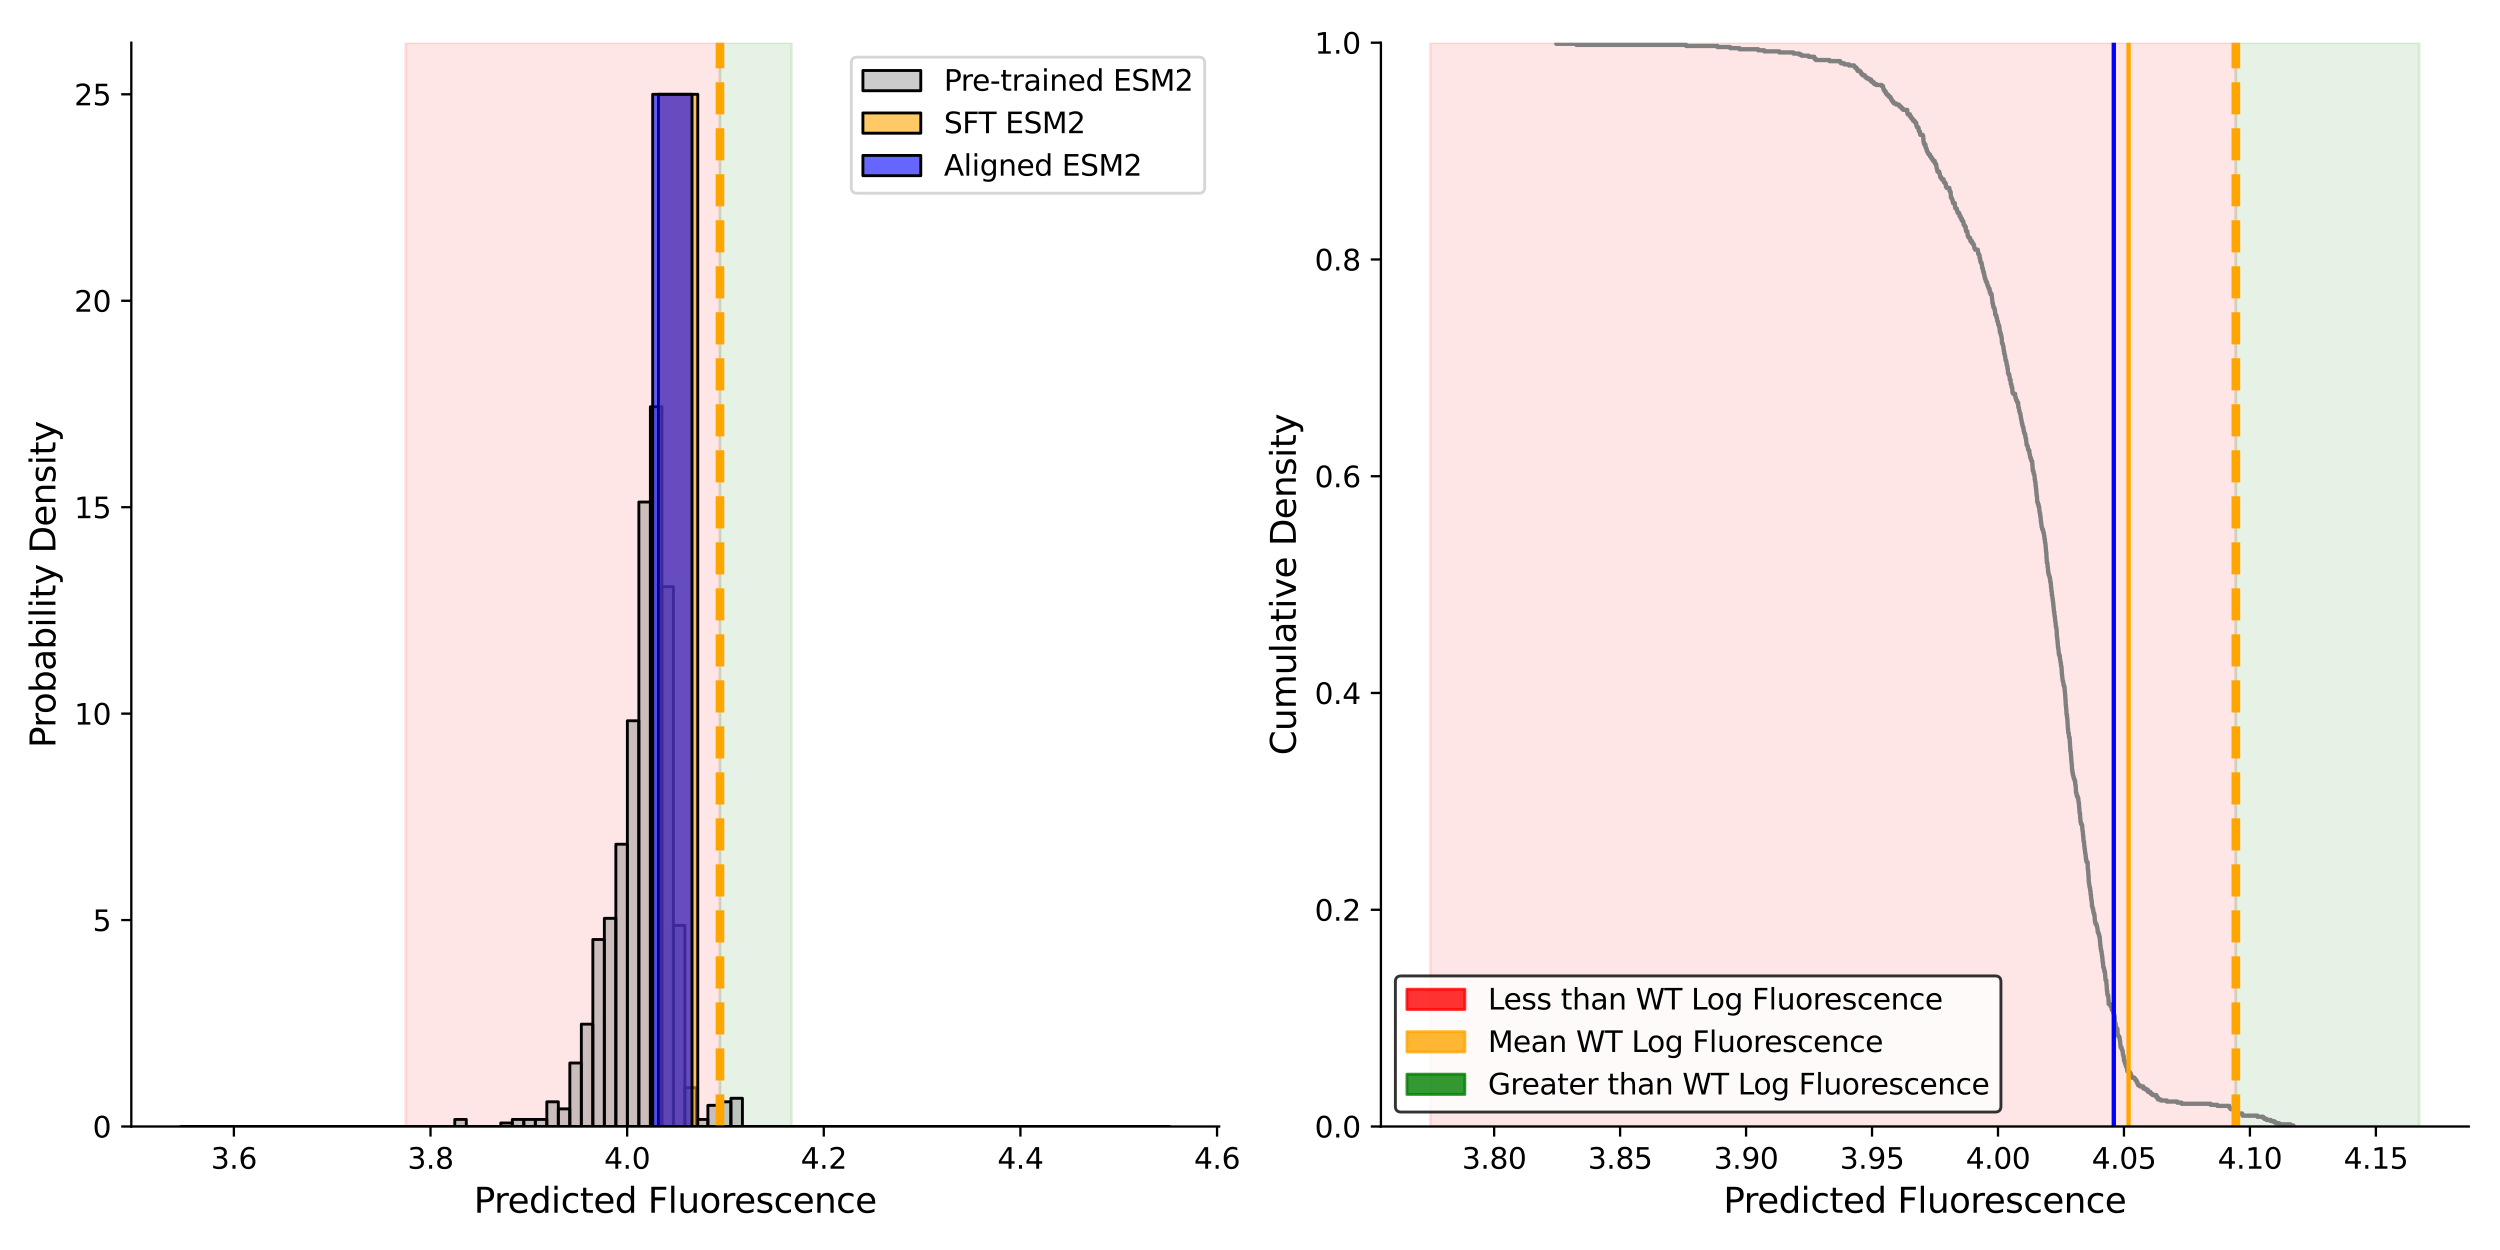 <?xml version="1.0" encoding="utf-8" standalone="no"?>
<!DOCTYPE svg PUBLIC "-//W3C//DTD SVG 1.1//EN"
  "http://www.w3.org/Graphics/SVG/1.1/DTD/svg11.dtd">
<svg xmlns:xlink="http://www.w3.org/1999/xlink" width="864pt" height="432pt" viewBox="0 0 864 432" xmlns="http://www.w3.org/2000/svg" version="1.1">
 <defs>
  <style type="text/css">*{stroke-linejoin: round; stroke-linecap: butt}</style>
 </defs>
 <g id="figure_1">
  <g id="patch_1">
   <path d="M 0 432 
L 864 432 
L 864 0 
L 0 0 
z
" style="fill: #ffffff"/>
  </g>
  <g id="axes_1">
   <g id="patch_2">
    <path d="M 45.38 389.32 
L 421.335 389.32 
L 421.335 14.76 
L 45.38 14.76 
z
" style="fill: #ffffff"/>
   </g>
   <g id="patch_3">
    <path d="M 140.183 389.32 
L 140.183 14.76 
L 248.823 14.76 
L 248.823 389.32 
z
" clip-path="url(#p8bbefbb035)" style="fill: #ff0000; opacity: 0.1; stroke: #ff0000; stroke-linejoin: miter"/>
   </g>
   <g id="patch_4">
    <path d="M 248.823 389.32 
L 248.823 14.76 
L 273.566 14.76 
L 273.566 389.32 
z
" clip-path="url(#p8bbefbb035)" style="fill: #008000; opacity: 0.1; stroke: #008000; stroke-linejoin: miter"/>
   </g>
   <g id="patch_5">
    <path d="M 157.172 389.32 
L 161.149 389.32 
L 161.149 386.881 
L 157.172 386.881 
z
" clip-path="url(#p8bbefbb035)" style="fill: #808080; fill-opacity: 0.4; stroke: #000000; stroke-linejoin: miter"/>
   </g>
   <g id="patch_6">
    <path d="M 161.149 389.32 
L 165.125 389.32 
L 165.125 389.32 
L 161.149 389.32 
z
" clip-path="url(#p8bbefbb035)" style="fill: #808080; fill-opacity: 0.4; stroke: #000000; stroke-linejoin: miter"/>
   </g>
   <g id="patch_7">
    <path d="M 165.125 389.32 
L 169.101 389.32 
L 169.101 389.32 
L 165.125 389.32 
z
" clip-path="url(#p8bbefbb035)" style="fill: #808080; fill-opacity: 0.4; stroke: #000000; stroke-linejoin: miter"/>
   </g>
   <g id="patch_8">
    <path d="M 169.101 389.32 
L 173.077 389.32 
L 173.077 389.32 
L 169.101 389.32 
z
" clip-path="url(#p8bbefbb035)" style="fill: #808080; fill-opacity: 0.4; stroke: #000000; stroke-linejoin: miter"/>
   </g>
   <g id="patch_9">
    <path d="M 173.077 389.32 
L 177.053 389.32 
L 177.053 388.101 
L 173.077 388.101 
z
" clip-path="url(#p8bbefbb035)" style="fill: #808080; fill-opacity: 0.4; stroke: #000000; stroke-linejoin: miter"/>
   </g>
   <g id="patch_10">
    <path d="M 177.053 389.32 
L 181.03 389.32 
L 181.03 386.881 
L 177.053 386.881 
z
" clip-path="url(#p8bbefbb035)" style="fill: #808080; fill-opacity: 0.4; stroke: #000000; stroke-linejoin: miter"/>
   </g>
   <g id="patch_11">
    <path d="M 181.03 389.32 
L 185.006 389.32 
L 185.006 386.881 
L 181.03 386.881 
z
" clip-path="url(#p8bbefbb035)" style="fill: #808080; fill-opacity: 0.4; stroke: #000000; stroke-linejoin: miter"/>
   </g>
   <g id="patch_12">
    <path d="M 185.006 389.32 
L 188.982 389.32 
L 188.982 386.881 
L 185.006 386.881 
z
" clip-path="url(#p8bbefbb035)" style="fill: #808080; fill-opacity: 0.4; stroke: #000000; stroke-linejoin: miter"/>
   </g>
   <g id="patch_13">
    <path d="M 188.982 389.32 
L 192.958 389.32 
L 192.958 380.785 
L 188.982 380.785 
z
" clip-path="url(#p8bbefbb035)" style="fill: #808080; fill-opacity: 0.4; stroke: #000000; stroke-linejoin: miter"/>
   </g>
   <g id="patch_14">
    <path d="M 192.958 389.32 
L 196.934 389.32 
L 196.934 383.223 
L 192.958 383.223 
z
" clip-path="url(#p8bbefbb035)" style="fill: #808080; fill-opacity: 0.4; stroke: #000000; stroke-linejoin: miter"/>
   </g>
   <g id="patch_15">
    <path d="M 196.934 389.32 
L 200.911 389.32 
L 200.911 367.372 
L 196.934 367.372 
z
" clip-path="url(#p8bbefbb035)" style="fill: #808080; fill-opacity: 0.4; stroke: #000000; stroke-linejoin: miter"/>
   </g>
   <g id="patch_16">
    <path d="M 200.911 389.32 
L 204.887 389.32 
L 204.887 353.959 
L 200.911 353.959 
z
" clip-path="url(#p8bbefbb035)" style="fill: #808080; fill-opacity: 0.4; stroke: #000000; stroke-linejoin: miter"/>
   </g>
   <g id="patch_17">
    <path d="M 204.887 389.32 
L 208.863 389.32 
L 208.863 324.695 
L 204.887 324.695 
z
" clip-path="url(#p8bbefbb035)" style="fill: #808080; fill-opacity: 0.4; stroke: #000000; stroke-linejoin: miter"/>
   </g>
   <g id="patch_18">
    <path d="M 208.863 389.32 
L 212.839 389.32 
L 212.839 317.379 
L 208.863 317.379 
z
" clip-path="url(#p8bbefbb035)" style="fill: #808080; fill-opacity: 0.4; stroke: #000000; stroke-linejoin: miter"/>
   </g>
   <g id="patch_19">
    <path d="M 212.839 389.32 
L 216.815 389.32 
L 216.815 291.772 
L 212.839 291.772 
z
" clip-path="url(#p8bbefbb035)" style="fill: #808080; fill-opacity: 0.4; stroke: #000000; stroke-linejoin: miter"/>
   </g>
   <g id="patch_20">
    <path d="M 216.815 389.32 
L 220.792 389.32 
L 220.792 249.095 
L 216.815 249.095 
z
" clip-path="url(#p8bbefbb035)" style="fill: #808080; fill-opacity: 0.4; stroke: #000000; stroke-linejoin: miter"/>
   </g>
   <g id="patch_21">
    <path d="M 220.792 389.32 
L 224.768 389.32 
L 224.768 173.496 
L 220.792 173.496 
z
" clip-path="url(#p8bbefbb035)" style="fill: #808080; fill-opacity: 0.4; stroke: #000000; stroke-linejoin: miter"/>
   </g>
   <g id="patch_22">
    <path d="M 224.768 389.32 
L 228.744 389.32 
L 228.744 140.573 
L 224.768 140.573 
z
" clip-path="url(#p8bbefbb035)" style="fill: #808080; fill-opacity: 0.4; stroke: #000000; stroke-linejoin: miter"/>
   </g>
   <g id="patch_23">
    <path d="M 228.744 389.32 
L 232.72 389.32 
L 232.72 202.76 
L 228.744 202.76 
z
" clip-path="url(#p8bbefbb035)" style="fill: #808080; fill-opacity: 0.4; stroke: #000000; stroke-linejoin: miter"/>
   </g>
   <g id="patch_24">
    <path d="M 232.72 389.32 
L 236.696 389.32 
L 236.696 319.817 
L 232.72 319.817 
z
" clip-path="url(#p8bbefbb035)" style="fill: #808080; fill-opacity: 0.4; stroke: #000000; stroke-linejoin: miter"/>
   </g>
   <g id="patch_25">
    <path d="M 236.696 389.32 
L 240.672 389.32 
L 240.672 375.907 
L 236.696 375.907 
z
" clip-path="url(#p8bbefbb035)" style="fill: #808080; fill-opacity: 0.4; stroke: #000000; stroke-linejoin: miter"/>
   </g>
   <g id="patch_26">
    <path d="M 240.672 389.32 
L 244.649 389.32 
L 244.649 386.881 
L 240.672 386.881 
z
" clip-path="url(#p8bbefbb035)" style="fill: #808080; fill-opacity: 0.4; stroke: #000000; stroke-linejoin: miter"/>
   </g>
   <g id="patch_27">
    <path d="M 244.649 389.32 
L 248.625 389.32 
L 248.625 382.004 
L 244.649 382.004 
z
" clip-path="url(#p8bbefbb035)" style="fill: #808080; fill-opacity: 0.4; stroke: #000000; stroke-linejoin: miter"/>
   </g>
   <g id="patch_28">
    <path d="M 248.625 389.32 
L 252.601 389.32 
L 252.601 380.785 
L 248.625 380.785 
z
" clip-path="url(#p8bbefbb035)" style="fill: #808080; fill-opacity: 0.4; stroke: #000000; stroke-linejoin: miter"/>
   </g>
   <g id="patch_29">
    <path d="M 252.601 389.32 
L 256.577 389.32 
L 256.577 379.565 
L 252.601 379.565 
z
" clip-path="url(#p8bbefbb035)" style="fill: #808080; fill-opacity: 0.4; stroke: #000000; stroke-linejoin: miter"/>
   </g>
   <g id="patch_30">
    <path d="M 64.463 389.32 
L 78.054 389.32 
L 78.054 389.32 
L 64.463 389.32 
z
" clip-path="url(#p8bbefbb035)" style="fill: #ffa500; fill-opacity: 0.6; stroke: #000000; stroke-linejoin: miter"/>
   </g>
   <g id="patch_31">
    <path d="M 78.054 389.32 
L 91.645 389.32 
L 91.645 389.32 
L 78.054 389.32 
z
" clip-path="url(#p8bbefbb035)" style="fill: #ffa500; fill-opacity: 0.6; stroke: #000000; stroke-linejoin: miter"/>
   </g>
   <g id="patch_32">
    <path d="M 91.645 389.32 
L 105.237 389.32 
L 105.237 389.32 
L 91.645 389.32 
z
" clip-path="url(#p8bbefbb035)" style="fill: #ffa500; fill-opacity: 0.6; stroke: #000000; stroke-linejoin: miter"/>
   </g>
   <g id="patch_33">
    <path d="M 105.237 389.32 
L 118.828 389.32 
L 118.828 389.32 
L 105.237 389.32 
z
" clip-path="url(#p8bbefbb035)" style="fill: #ffa500; fill-opacity: 0.6; stroke: #000000; stroke-linejoin: miter"/>
   </g>
   <g id="patch_34">
    <path d="M 118.828 389.32 
L 132.419 389.32 
L 132.419 389.32 
L 118.828 389.32 
z
" clip-path="url(#p8bbefbb035)" style="fill: #ffa500; fill-opacity: 0.6; stroke: #000000; stroke-linejoin: miter"/>
   </g>
   <g id="patch_35">
    <path d="M 132.419 389.32 
L 146.011 389.32 
L 146.011 389.32 
L 132.419 389.32 
z
" clip-path="url(#p8bbefbb035)" style="fill: #ffa500; fill-opacity: 0.6; stroke: #000000; stroke-linejoin: miter"/>
   </g>
   <g id="patch_36">
    <path d="M 146.011 389.32 
L 159.602 389.32 
L 159.602 389.32 
L 146.011 389.32 
z
" clip-path="url(#p8bbefbb035)" style="fill: #ffa500; fill-opacity: 0.6; stroke: #000000; stroke-linejoin: miter"/>
   </g>
   <g id="patch_37">
    <path d="M 159.602 389.32 
L 173.193 389.32 
L 173.193 389.32 
L 159.602 389.32 
z
" clip-path="url(#p8bbefbb035)" style="fill: #ffa500; fill-opacity: 0.6; stroke: #000000; stroke-linejoin: miter"/>
   </g>
   <g id="patch_38">
    <path d="M 173.193 389.32 
L 186.785 389.32 
L 186.785 389.32 
L 173.193 389.32 
z
" clip-path="url(#p8bbefbb035)" style="fill: #ffa500; fill-opacity: 0.6; stroke: #000000; stroke-linejoin: miter"/>
   </g>
   <g id="patch_39">
    <path d="M 186.785 389.32 
L 200.376 389.32 
L 200.376 389.32 
L 186.785 389.32 
z
" clip-path="url(#p8bbefbb035)" style="fill: #ffa500; fill-opacity: 0.6; stroke: #000000; stroke-linejoin: miter"/>
   </g>
   <g id="patch_40">
    <path d="M 200.376 389.32 
L 213.967 389.32 
L 213.967 389.32 
L 200.376 389.32 
z
" clip-path="url(#p8bbefbb035)" style="fill: #ffa500; fill-opacity: 0.6; stroke: #000000; stroke-linejoin: miter"/>
   </g>
   <g id="patch_41">
    <path d="M 213.967 389.32 
L 227.559 389.32 
L 227.559 389.32 
L 213.967 389.32 
z
" clip-path="url(#p8bbefbb035)" style="fill: #ffa500; fill-opacity: 0.6; stroke: #000000; stroke-linejoin: miter"/>
   </g>
   <g id="patch_42">
    <path d="M 227.559 389.32 
L 241.15 389.32 
L 241.15 32.596 
L 227.559 32.596 
z
" clip-path="url(#p8bbefbb035)" style="fill: #ffa500; fill-opacity: 0.6; stroke: #000000; stroke-linejoin: miter"/>
   </g>
   <g id="patch_43">
    <path d="M 241.15 389.32 
L 254.741 389.32 
L 254.741 389.32 
L 241.15 389.32 
z
" clip-path="url(#p8bbefbb035)" style="fill: #ffa500; fill-opacity: 0.6; stroke: #000000; stroke-linejoin: miter"/>
   </g>
   <g id="patch_44">
    <path d="M 254.741 389.32 
L 268.333 389.32 
L 268.333 389.32 
L 254.741 389.32 
z
" clip-path="url(#p8bbefbb035)" style="fill: #ffa500; fill-opacity: 0.6; stroke: #000000; stroke-linejoin: miter"/>
   </g>
   <g id="patch_45">
    <path d="M 268.333 389.32 
L 281.924 389.32 
L 281.924 389.32 
L 268.333 389.32 
z
" clip-path="url(#p8bbefbb035)" style="fill: #ffa500; fill-opacity: 0.6; stroke: #000000; stroke-linejoin: miter"/>
   </g>
   <g id="patch_46">
    <path d="M 281.924 389.32 
L 295.515 389.32 
L 295.515 389.32 
L 281.924 389.32 
z
" clip-path="url(#p8bbefbb035)" style="fill: #ffa500; fill-opacity: 0.6; stroke: #000000; stroke-linejoin: miter"/>
   </g>
   <g id="patch_47">
    <path d="M 295.515 389.32 
L 309.107 389.32 
L 309.107 389.32 
L 295.515 389.32 
z
" clip-path="url(#p8bbefbb035)" style="fill: #ffa500; fill-opacity: 0.6; stroke: #000000; stroke-linejoin: miter"/>
   </g>
   <g id="patch_48">
    <path d="M 309.107 389.32 
L 322.698 389.32 
L 322.698 389.32 
L 309.107 389.32 
z
" clip-path="url(#p8bbefbb035)" style="fill: #ffa500; fill-opacity: 0.6; stroke: #000000; stroke-linejoin: miter"/>
   </g>
   <g id="patch_49">
    <path d="M 322.698 389.32 
L 336.289 389.32 
L 336.289 389.32 
L 322.698 389.32 
z
" clip-path="url(#p8bbefbb035)" style="fill: #ffa500; fill-opacity: 0.6; stroke: #000000; stroke-linejoin: miter"/>
   </g>
   <g id="patch_50">
    <path d="M 336.289 389.32 
L 349.881 389.32 
L 349.881 389.32 
L 336.289 389.32 
z
" clip-path="url(#p8bbefbb035)" style="fill: #ffa500; fill-opacity: 0.6; stroke: #000000; stroke-linejoin: miter"/>
   </g>
   <g id="patch_51">
    <path d="M 349.881 389.32 
L 363.472 389.32 
L 363.472 389.32 
L 349.881 389.32 
z
" clip-path="url(#p8bbefbb035)" style="fill: #ffa500; fill-opacity: 0.6; stroke: #000000; stroke-linejoin: miter"/>
   </g>
   <g id="patch_52">
    <path d="M 363.472 389.32 
L 377.063 389.32 
L 377.063 389.32 
L 363.472 389.32 
z
" clip-path="url(#p8bbefbb035)" style="fill: #ffa500; fill-opacity: 0.6; stroke: #000000; stroke-linejoin: miter"/>
   </g>
   <g id="patch_53">
    <path d="M 377.063 389.32 
L 390.655 389.32 
L 390.655 389.32 
L 377.063 389.32 
z
" clip-path="url(#p8bbefbb035)" style="fill: #ffa500; fill-opacity: 0.6; stroke: #000000; stroke-linejoin: miter"/>
   </g>
   <g id="patch_54">
    <path d="M 390.655 389.32 
L 404.246 389.32 
L 404.246 389.32 
L 390.655 389.32 
z
" clip-path="url(#p8bbefbb035)" style="fill: #ffa500; fill-opacity: 0.6; stroke: #000000; stroke-linejoin: miter"/>
   </g>
   <g id="patch_55">
    <path d="M 62.469 389.32 
L 76.06 389.32 
L 76.06 389.32 
L 62.469 389.32 
z
" clip-path="url(#p8bbefbb035)" style="fill: #0000ff; fill-opacity: 0.6; stroke: #000000; stroke-linejoin: miter"/>
   </g>
   <g id="patch_56">
    <path d="M 76.06 389.32 
L 89.652 389.32 
L 89.652 389.32 
L 76.06 389.32 
z
" clip-path="url(#p8bbefbb035)" style="fill: #0000ff; fill-opacity: 0.6; stroke: #000000; stroke-linejoin: miter"/>
   </g>
   <g id="patch_57">
    <path d="M 89.652 389.32 
L 103.243 389.32 
L 103.243 389.32 
L 89.652 389.32 
z
" clip-path="url(#p8bbefbb035)" style="fill: #0000ff; fill-opacity: 0.6; stroke: #000000; stroke-linejoin: miter"/>
   </g>
   <g id="patch_58">
    <path d="M 103.243 389.32 
L 116.834 389.32 
L 116.834 389.32 
L 103.243 389.32 
z
" clip-path="url(#p8bbefbb035)" style="fill: #0000ff; fill-opacity: 0.6; stroke: #000000; stroke-linejoin: miter"/>
   </g>
   <g id="patch_59">
    <path d="M 116.834 389.32 
L 130.426 389.32 
L 130.426 389.32 
L 116.834 389.32 
z
" clip-path="url(#p8bbefbb035)" style="fill: #0000ff; fill-opacity: 0.6; stroke: #000000; stroke-linejoin: miter"/>
   </g>
   <g id="patch_60">
    <path d="M 130.426 389.32 
L 144.017 389.32 
L 144.017 389.32 
L 130.426 389.32 
z
" clip-path="url(#p8bbefbb035)" style="fill: #0000ff; fill-opacity: 0.6; stroke: #000000; stroke-linejoin: miter"/>
   </g>
   <g id="patch_61">
    <path d="M 144.017 389.32 
L 157.608 389.32 
L 157.608 389.32 
L 144.017 389.32 
z
" clip-path="url(#p8bbefbb035)" style="fill: #0000ff; fill-opacity: 0.6; stroke: #000000; stroke-linejoin: miter"/>
   </g>
   <g id="patch_62">
    <path d="M 157.608 389.32 
L 171.2 389.32 
L 171.2 389.32 
L 157.608 389.32 
z
" clip-path="url(#p8bbefbb035)" style="fill: #0000ff; fill-opacity: 0.6; stroke: #000000; stroke-linejoin: miter"/>
   </g>
   <g id="patch_63">
    <path d="M 171.2 389.32 
L 184.791 389.32 
L 184.791 389.32 
L 171.2 389.32 
z
" clip-path="url(#p8bbefbb035)" style="fill: #0000ff; fill-opacity: 0.6; stroke: #000000; stroke-linejoin: miter"/>
   </g>
   <g id="patch_64">
    <path d="M 184.791 389.32 
L 198.382 389.32 
L 198.382 389.32 
L 184.791 389.32 
z
" clip-path="url(#p8bbefbb035)" style="fill: #0000ff; fill-opacity: 0.6; stroke: #000000; stroke-linejoin: miter"/>
   </g>
   <g id="patch_65">
    <path d="M 198.382 389.32 
L 211.974 389.32 
L 211.974 389.32 
L 198.382 389.32 
z
" clip-path="url(#p8bbefbb035)" style="fill: #0000ff; fill-opacity: 0.6; stroke: #000000; stroke-linejoin: miter"/>
   </g>
   <g id="patch_66">
    <path d="M 211.974 389.32 
L 225.565 389.32 
L 225.565 389.32 
L 211.974 389.32 
z
" clip-path="url(#p8bbefbb035)" style="fill: #0000ff; fill-opacity: 0.6; stroke: #000000; stroke-linejoin: miter"/>
   </g>
   <g id="patch_67">
    <path d="M 225.565 389.32 
L 239.156 389.32 
L 239.156 32.596 
L 225.565 32.596 
z
" clip-path="url(#p8bbefbb035)" style="fill: #0000ff; fill-opacity: 0.6; stroke: #000000; stroke-linejoin: miter"/>
   </g>
   <g id="patch_68">
    <path d="M 239.156 389.32 
L 252.748 389.32 
L 252.748 389.32 
L 239.156 389.32 
z
" clip-path="url(#p8bbefbb035)" style="fill: #0000ff; fill-opacity: 0.6; stroke: #000000; stroke-linejoin: miter"/>
   </g>
   <g id="patch_69">
    <path d="M 252.748 389.32 
L 266.339 389.32 
L 266.339 389.32 
L 252.748 389.32 
z
" clip-path="url(#p8bbefbb035)" style="fill: #0000ff; fill-opacity: 0.6; stroke: #000000; stroke-linejoin: miter"/>
   </g>
   <g id="patch_70">
    <path d="M 266.339 389.32 
L 279.93 389.32 
L 279.93 389.32 
L 266.339 389.32 
z
" clip-path="url(#p8bbefbb035)" style="fill: #0000ff; fill-opacity: 0.6; stroke: #000000; stroke-linejoin: miter"/>
   </g>
   <g id="patch_71">
    <path d="M 279.93 389.32 
L 293.522 389.32 
L 293.522 389.32 
L 279.93 389.32 
z
" clip-path="url(#p8bbefbb035)" style="fill: #0000ff; fill-opacity: 0.6; stroke: #000000; stroke-linejoin: miter"/>
   </g>
   <g id="patch_72">
    <path d="M 293.522 389.32 
L 307.113 389.32 
L 307.113 389.32 
L 293.522 389.32 
z
" clip-path="url(#p8bbefbb035)" style="fill: #0000ff; fill-opacity: 0.6; stroke: #000000; stroke-linejoin: miter"/>
   </g>
   <g id="patch_73">
    <path d="M 307.113 389.32 
L 320.704 389.32 
L 320.704 389.32 
L 307.113 389.32 
z
" clip-path="url(#p8bbefbb035)" style="fill: #0000ff; fill-opacity: 0.6; stroke: #000000; stroke-linejoin: miter"/>
   </g>
   <g id="patch_74">
    <path d="M 320.704 389.32 
L 334.296 389.32 
L 334.296 389.32 
L 320.704 389.32 
z
" clip-path="url(#p8bbefbb035)" style="fill: #0000ff; fill-opacity: 0.6; stroke: #000000; stroke-linejoin: miter"/>
   </g>
   <g id="patch_75">
    <path d="M 334.296 389.32 
L 347.887 389.32 
L 347.887 389.32 
L 334.296 389.32 
z
" clip-path="url(#p8bbefbb035)" style="fill: #0000ff; fill-opacity: 0.6; stroke: #000000; stroke-linejoin: miter"/>
   </g>
   <g id="patch_76">
    <path d="M 347.887 389.32 
L 361.478 389.32 
L 361.478 389.32 
L 347.887 389.32 
z
" clip-path="url(#p8bbefbb035)" style="fill: #0000ff; fill-opacity: 0.6; stroke: #000000; stroke-linejoin: miter"/>
   </g>
   <g id="patch_77">
    <path d="M 361.478 389.32 
L 375.07 389.32 
L 375.07 389.32 
L 361.478 389.32 
z
" clip-path="url(#p8bbefbb035)" style="fill: #0000ff; fill-opacity: 0.6; stroke: #000000; stroke-linejoin: miter"/>
   </g>
   <g id="patch_78">
    <path d="M 375.07 389.32 
L 388.661 389.32 
L 388.661 389.32 
L 375.07 389.32 
z
" clip-path="url(#p8bbefbb035)" style="fill: #0000ff; fill-opacity: 0.6; stroke: #000000; stroke-linejoin: miter"/>
   </g>
   <g id="patch_79">
    <path d="M 388.661 389.32 
L 402.252 389.32 
L 402.252 389.32 
L 388.661 389.32 
z
" clip-path="url(#p8bbefbb035)" style="fill: #0000ff; fill-opacity: 0.6; stroke: #000000; stroke-linejoin: miter"/>
   </g>
   <g id="matplotlib.axis_1">
    <g id="xtick_1">
     <g id="line2d_1">
      <defs>
       <path id="maa1bacabfb" d="M 0 0 
L 0 3.5 
" style="stroke: #000000; stroke-width: 0.8"/>
      </defs>
      <g>
       <use xlink:href="#maa1bacabfb" x="80.829" y="389.32" style="stroke: #000000; stroke-width: 0.8"/>
      </g>
     </g>
     <g id="text_1">
      <!-- 3.6 -->
      <g transform="translate(72.878 403.918) scale(0.1 -0.1)">
       <defs>
        <path id="DejaVuSans-33" d="M 2597 2516 
Q 3050 2419 3304 2112 
Q 3559 1806 3559 1356 
Q 3559 666 3084 287 
Q 2609 -91 1734 -91 
Q 1441 -91 1130 -33 
Q 819 25 488 141 
L 488 750 
Q 750 597 1062 519 
Q 1375 441 1716 441 
Q 2309 441 2620 675 
Q 2931 909 2931 1356 
Q 2931 1769 2642 2001 
Q 2353 2234 1838 2234 
L 1294 2234 
L 1294 2753 
L 1863 2753 
Q 2328 2753 2575 2939 
Q 2822 3125 2822 3475 
Q 2822 3834 2567 4026 
Q 2313 4219 1838 4219 
Q 1578 4219 1281 4162 
Q 984 4106 628 3988 
L 628 4550 
Q 988 4650 1302 4700 
Q 1616 4750 1894 4750 
Q 2613 4750 3031 4423 
Q 3450 4097 3450 3541 
Q 3450 3153 3228 2886 
Q 3006 2619 2597 2516 
z
" transform="scale(0.016)"/>
        <path id="DejaVuSans-2e" d="M 684 794 
L 1344 794 
L 1344 0 
L 684 0 
L 684 794 
z
" transform="scale(0.016)"/>
        <path id="DejaVuSans-36" d="M 2113 2584 
Q 1688 2584 1439 2293 
Q 1191 2003 1191 1497 
Q 1191 994 1439 701 
Q 1688 409 2113 409 
Q 2538 409 2786 701 
Q 3034 994 3034 1497 
Q 3034 2003 2786 2293 
Q 2538 2584 2113 2584 
z
M 3366 4563 
L 3366 3988 
Q 3128 4100 2886 4159 
Q 2644 4219 2406 4219 
Q 1781 4219 1451 3797 
Q 1122 3375 1075 2522 
Q 1259 2794 1537 2939 
Q 1816 3084 2150 3084 
Q 2853 3084 3261 2657 
Q 3669 2231 3669 1497 
Q 3669 778 3244 343 
Q 2819 -91 2113 -91 
Q 1303 -91 875 529 
Q 447 1150 447 2328 
Q 447 3434 972 4092 
Q 1497 4750 2381 4750 
Q 2619 4750 2861 4703 
Q 3103 4656 3366 4563 
z
" transform="scale(0.016)"/>
       </defs>
       <use xlink:href="#DejaVuSans-33"/>
       <use xlink:href="#DejaVuSans-2e" x="63.623"/>
       <use xlink:href="#DejaVuSans-36" x="95.41"/>
      </g>
     </g>
    </g>
    <g id="xtick_2">
     <g id="line2d_2">
      <g>
       <use xlink:href="#maa1bacabfb" x="148.786" y="389.32" style="stroke: #000000; stroke-width: 0.8"/>
      </g>
     </g>
     <g id="text_2">
      <!-- 3.8 -->
      <g transform="translate(140.834 403.918) scale(0.1 -0.1)">
       <defs>
        <path id="DejaVuSans-38" d="M 2034 2216 
Q 1584 2216 1326 1975 
Q 1069 1734 1069 1313 
Q 1069 891 1326 650 
Q 1584 409 2034 409 
Q 2484 409 2743 651 
Q 3003 894 3003 1313 
Q 3003 1734 2745 1975 
Q 2488 2216 2034 2216 
z
M 1403 2484 
Q 997 2584 770 2862 
Q 544 3141 544 3541 
Q 544 4100 942 4425 
Q 1341 4750 2034 4750 
Q 2731 4750 3128 4425 
Q 3525 4100 3525 3541 
Q 3525 3141 3298 2862 
Q 3072 2584 2669 2484 
Q 3125 2378 3379 2068 
Q 3634 1759 3634 1313 
Q 3634 634 3220 271 
Q 2806 -91 2034 -91 
Q 1263 -91 848 271 
Q 434 634 434 1313 
Q 434 1759 690 2068 
Q 947 2378 1403 2484 
z
M 1172 3481 
Q 1172 3119 1398 2916 
Q 1625 2713 2034 2713 
Q 2441 2713 2670 2916 
Q 2900 3119 2900 3481 
Q 2900 3844 2670 4047 
Q 2441 4250 2034 4250 
Q 1625 4250 1398 4047 
Q 1172 3844 1172 3481 
z
" transform="scale(0.016)"/>
       </defs>
       <use xlink:href="#DejaVuSans-33"/>
       <use xlink:href="#DejaVuSans-2e" x="63.623"/>
       <use xlink:href="#DejaVuSans-38" x="95.41"/>
      </g>
     </g>
    </g>
    <g id="xtick_3">
     <g id="line2d_3">
      <g>
       <use xlink:href="#maa1bacabfb" x="216.743" y="389.32" style="stroke: #000000; stroke-width: 0.8"/>
      </g>
     </g>
     <g id="text_3">
      <!-- 4.0 -->
      <g transform="translate(208.791 403.918) scale(0.1 -0.1)">
       <defs>
        <path id="DejaVuSans-34" d="M 2419 4116 
L 825 1625 
L 2419 1625 
L 2419 4116 
z
M 2253 4666 
L 3047 4666 
L 3047 1625 
L 3713 1625 
L 3713 1100 
L 3047 1100 
L 3047 0 
L 2419 0 
L 2419 1100 
L 313 1100 
L 313 1709 
L 2253 4666 
z
" transform="scale(0.016)"/>
        <path id="DejaVuSans-30" d="M 2034 4250 
Q 1547 4250 1301 3770 
Q 1056 3291 1056 2328 
Q 1056 1369 1301 889 
Q 1547 409 2034 409 
Q 2525 409 2770 889 
Q 3016 1369 3016 2328 
Q 3016 3291 2770 3770 
Q 2525 4250 2034 4250 
z
M 2034 4750 
Q 2819 4750 3233 4129 
Q 3647 3509 3647 2328 
Q 3647 1150 3233 529 
Q 2819 -91 2034 -91 
Q 1250 -91 836 529 
Q 422 1150 422 2328 
Q 422 3509 836 4129 
Q 1250 4750 2034 4750 
z
" transform="scale(0.016)"/>
       </defs>
       <use xlink:href="#DejaVuSans-34"/>
       <use xlink:href="#DejaVuSans-2e" x="63.623"/>
       <use xlink:href="#DejaVuSans-30" x="95.41"/>
      </g>
     </g>
    </g>
    <g id="xtick_4">
     <g id="line2d_4">
      <g>
       <use xlink:href="#maa1bacabfb" x="284.699" y="389.32" style="stroke: #000000; stroke-width: 0.8"/>
      </g>
     </g>
     <g id="text_4">
      <!-- 4.2 -->
      <g transform="translate(276.748 403.918) scale(0.1 -0.1)">
       <defs>
        <path id="DejaVuSans-32" d="M 1228 531 
L 3431 531 
L 3431 0 
L 469 0 
L 469 531 
Q 828 903 1448 1529 
Q 2069 2156 2228 2338 
Q 2531 2678 2651 2914 
Q 2772 3150 2772 3378 
Q 2772 3750 2511 3984 
Q 2250 4219 1831 4219 
Q 1534 4219 1204 4116 
Q 875 4013 500 3803 
L 500 4441 
Q 881 4594 1212 4672 
Q 1544 4750 1819 4750 
Q 2544 4750 2975 4387 
Q 3406 4025 3406 3419 
Q 3406 3131 3298 2873 
Q 3191 2616 2906 2266 
Q 2828 2175 2409 1742 
Q 1991 1309 1228 531 
z
" transform="scale(0.016)"/>
       </defs>
       <use xlink:href="#DejaVuSans-34"/>
       <use xlink:href="#DejaVuSans-2e" x="63.623"/>
       <use xlink:href="#DejaVuSans-32" x="95.41"/>
      </g>
     </g>
    </g>
    <g id="xtick_5">
     <g id="line2d_5">
      <g>
       <use xlink:href="#maa1bacabfb" x="352.656" y="389.32" style="stroke: #000000; stroke-width: 0.8"/>
      </g>
     </g>
     <g id="text_5">
      <!-- 4.4 -->
      <g transform="translate(344.704 403.918) scale(0.1 -0.1)">
       <use xlink:href="#DejaVuSans-34"/>
       <use xlink:href="#DejaVuSans-2e" x="63.623"/>
       <use xlink:href="#DejaVuSans-34" x="95.41"/>
      </g>
     </g>
    </g>
    <g id="xtick_6">
     <g id="line2d_6">
      <g>
       <use xlink:href="#maa1bacabfb" x="420.613" y="389.32" style="stroke: #000000; stroke-width: 0.8"/>
      </g>
     </g>
     <g id="text_6">
      <!-- 4.6 -->
      <g transform="translate(412.661 403.918) scale(0.1 -0.1)">
       <use xlink:href="#DejaVuSans-34"/>
       <use xlink:href="#DejaVuSans-2e" x="63.623"/>
       <use xlink:href="#DejaVuSans-36" x="95.41"/>
      </g>
     </g>
    </g>
    <g id="text_7">
     <!-- Predicted Fluorescence -->
     <g transform="translate(163.761 419.116) scale(0.12 -0.12)">
      <defs>
       <path id="DejaVuSans-50" d="M 1259 4147 
L 1259 2394 
L 2053 2394 
Q 2494 2394 2734 2622 
Q 2975 2850 2975 3272 
Q 2975 3691 2734 3919 
Q 2494 4147 2053 4147 
L 1259 4147 
z
M 628 4666 
L 2053 4666 
Q 2838 4666 3239 4311 
Q 3641 3956 3641 3272 
Q 3641 2581 3239 2228 
Q 2838 1875 2053 1875 
L 1259 1875 
L 1259 0 
L 628 0 
L 628 4666 
z
" transform="scale(0.016)"/>
       <path id="DejaVuSans-72" d="M 2631 2963 
Q 2534 3019 2420 3045 
Q 2306 3072 2169 3072 
Q 1681 3072 1420 2755 
Q 1159 2438 1159 1844 
L 1159 0 
L 581 0 
L 581 3500 
L 1159 3500 
L 1159 2956 
Q 1341 3275 1631 3429 
Q 1922 3584 2338 3584 
Q 2397 3584 2469 3576 
Q 2541 3569 2628 3553 
L 2631 2963 
z
" transform="scale(0.016)"/>
       <path id="DejaVuSans-65" d="M 3597 1894 
L 3597 1613 
L 953 1613 
Q 991 1019 1311 708 
Q 1631 397 2203 397 
Q 2534 397 2845 478 
Q 3156 559 3463 722 
L 3463 178 
Q 3153 47 2828 -22 
Q 2503 -91 2169 -91 
Q 1331 -91 842 396 
Q 353 884 353 1716 
Q 353 2575 817 3079 
Q 1281 3584 2069 3584 
Q 2775 3584 3186 3129 
Q 3597 2675 3597 1894 
z
M 3022 2063 
Q 3016 2534 2758 2815 
Q 2500 3097 2075 3097 
Q 1594 3097 1305 2825 
Q 1016 2553 972 2059 
L 3022 2063 
z
" transform="scale(0.016)"/>
       <path id="DejaVuSans-64" d="M 2906 2969 
L 2906 4863 
L 3481 4863 
L 3481 0 
L 2906 0 
L 2906 525 
Q 2725 213 2448 61 
Q 2172 -91 1784 -91 
Q 1150 -91 751 415 
Q 353 922 353 1747 
Q 353 2572 751 3078 
Q 1150 3584 1784 3584 
Q 2172 3584 2448 3432 
Q 2725 3281 2906 2969 
z
M 947 1747 
Q 947 1113 1208 752 
Q 1469 391 1925 391 
Q 2381 391 2643 752 
Q 2906 1113 2906 1747 
Q 2906 2381 2643 2742 
Q 2381 3103 1925 3103 
Q 1469 3103 1208 2742 
Q 947 2381 947 1747 
z
" transform="scale(0.016)"/>
       <path id="DejaVuSans-69" d="M 603 3500 
L 1178 3500 
L 1178 0 
L 603 0 
L 603 3500 
z
M 603 4863 
L 1178 4863 
L 1178 4134 
L 603 4134 
L 603 4863 
z
" transform="scale(0.016)"/>
       <path id="DejaVuSans-63" d="M 3122 3366 
L 3122 2828 
Q 2878 2963 2633 3030 
Q 2388 3097 2138 3097 
Q 1578 3097 1268 2742 
Q 959 2388 959 1747 
Q 959 1106 1268 751 
Q 1578 397 2138 397 
Q 2388 397 2633 464 
Q 2878 531 3122 666 
L 3122 134 
Q 2881 22 2623 -34 
Q 2366 -91 2075 -91 
Q 1284 -91 818 406 
Q 353 903 353 1747 
Q 353 2603 823 3093 
Q 1294 3584 2113 3584 
Q 2378 3584 2631 3529 
Q 2884 3475 3122 3366 
z
" transform="scale(0.016)"/>
       <path id="DejaVuSans-74" d="M 1172 4494 
L 1172 3500 
L 2356 3500 
L 2356 3053 
L 1172 3053 
L 1172 1153 
Q 1172 725 1289 603 
Q 1406 481 1766 481 
L 2356 481 
L 2356 0 
L 1766 0 
Q 1100 0 847 248 
Q 594 497 594 1153 
L 594 3053 
L 172 3053 
L 172 3500 
L 594 3500 
L 594 4494 
L 1172 4494 
z
" transform="scale(0.016)"/>
       <path id="DejaVuSans-20" transform="scale(0.016)"/>
       <path id="DejaVuSans-46" d="M 628 4666 
L 3309 4666 
L 3309 4134 
L 1259 4134 
L 1259 2759 
L 3109 2759 
L 3109 2228 
L 1259 2228 
L 1259 0 
L 628 0 
L 628 4666 
z
" transform="scale(0.016)"/>
       <path id="DejaVuSans-6c" d="M 603 4863 
L 1178 4863 
L 1178 0 
L 603 0 
L 603 4863 
z
" transform="scale(0.016)"/>
       <path id="DejaVuSans-75" d="M 544 1381 
L 544 3500 
L 1119 3500 
L 1119 1403 
Q 1119 906 1312 657 
Q 1506 409 1894 409 
Q 2359 409 2629 706 
Q 2900 1003 2900 1516 
L 2900 3500 
L 3475 3500 
L 3475 0 
L 2900 0 
L 2900 538 
Q 2691 219 2414 64 
Q 2138 -91 1772 -91 
Q 1169 -91 856 284 
Q 544 659 544 1381 
z
M 1991 3584 
L 1991 3584 
z
" transform="scale(0.016)"/>
       <path id="DejaVuSans-6f" d="M 1959 3097 
Q 1497 3097 1228 2736 
Q 959 2375 959 1747 
Q 959 1119 1226 758 
Q 1494 397 1959 397 
Q 2419 397 2687 759 
Q 2956 1122 2956 1747 
Q 2956 2369 2687 2733 
Q 2419 3097 1959 3097 
z
M 1959 3584 
Q 2709 3584 3137 3096 
Q 3566 2609 3566 1747 
Q 3566 888 3137 398 
Q 2709 -91 1959 -91 
Q 1206 -91 779 398 
Q 353 888 353 1747 
Q 353 2609 779 3096 
Q 1206 3584 1959 3584 
z
" transform="scale(0.016)"/>
       <path id="DejaVuSans-73" d="M 2834 3397 
L 2834 2853 
Q 2591 2978 2328 3040 
Q 2066 3103 1784 3103 
Q 1356 3103 1142 2972 
Q 928 2841 928 2578 
Q 928 2378 1081 2264 
Q 1234 2150 1697 2047 
L 1894 2003 
Q 2506 1872 2764 1633 
Q 3022 1394 3022 966 
Q 3022 478 2636 193 
Q 2250 -91 1575 -91 
Q 1294 -91 989 -36 
Q 684 19 347 128 
L 347 722 
Q 666 556 975 473 
Q 1284 391 1588 391 
Q 1994 391 2212 530 
Q 2431 669 2431 922 
Q 2431 1156 2273 1281 
Q 2116 1406 1581 1522 
L 1381 1569 
Q 847 1681 609 1914 
Q 372 2147 372 2553 
Q 372 3047 722 3315 
Q 1072 3584 1716 3584 
Q 2034 3584 2315 3537 
Q 2597 3491 2834 3397 
z
" transform="scale(0.016)"/>
       <path id="DejaVuSans-6e" d="M 3513 2113 
L 3513 0 
L 2938 0 
L 2938 2094 
Q 2938 2591 2744 2837 
Q 2550 3084 2163 3084 
Q 1697 3084 1428 2787 
Q 1159 2491 1159 1978 
L 1159 0 
L 581 0 
L 581 3500 
L 1159 3500 
L 1159 2956 
Q 1366 3272 1645 3428 
Q 1925 3584 2291 3584 
Q 2894 3584 3203 3211 
Q 3513 2838 3513 2113 
z
" transform="scale(0.016)"/>
      </defs>
      <use xlink:href="#DejaVuSans-50"/>
      <use xlink:href="#DejaVuSans-72" x="58.553"/>
      <use xlink:href="#DejaVuSans-65" x="97.416"/>
      <use xlink:href="#DejaVuSans-64" x="158.939"/>
      <use xlink:href="#DejaVuSans-69" x="222.416"/>
      <use xlink:href="#DejaVuSans-63" x="250.199"/>
      <use xlink:href="#DejaVuSans-74" x="305.18"/>
      <use xlink:href="#DejaVuSans-65" x="344.389"/>
      <use xlink:href="#DejaVuSans-64" x="405.912"/>
      <use xlink:href="#DejaVuSans-20" x="469.389"/>
      <use xlink:href="#DejaVuSans-46" x="501.176"/>
      <use xlink:href="#DejaVuSans-6c" x="558.695"/>
      <use xlink:href="#DejaVuSans-75" x="586.479"/>
      <use xlink:href="#DejaVuSans-6f" x="649.857"/>
      <use xlink:href="#DejaVuSans-72" x="711.039"/>
      <use xlink:href="#DejaVuSans-65" x="749.902"/>
      <use xlink:href="#DejaVuSans-73" x="811.426"/>
      <use xlink:href="#DejaVuSans-63" x="863.525"/>
      <use xlink:href="#DejaVuSans-65" x="918.506"/>
      <use xlink:href="#DejaVuSans-6e" x="980.029"/>
      <use xlink:href="#DejaVuSans-63" x="1043.408"/>
      <use xlink:href="#DejaVuSans-65" x="1098.389"/>
     </g>
    </g>
   </g>
   <g id="matplotlib.axis_2">
    <g id="ytick_1">
     <g id="line2d_7">
      <defs>
       <path id="m8ce222705d" d="M 0 0 
L -3.5 0 
" style="stroke: #000000; stroke-width: 0.8"/>
      </defs>
      <g>
       <use xlink:href="#m8ce222705d" x="45.38" y="389.32" style="stroke: #000000; stroke-width: 0.8"/>
      </g>
     </g>
     <g id="text_8">
      <!-- 0 -->
      <g transform="translate(32.017 393.119) scale(0.1 -0.1)">
       <use xlink:href="#DejaVuSans-30"/>
      </g>
     </g>
    </g>
    <g id="ytick_2">
     <g id="line2d_8">
      <g>
       <use xlink:href="#m8ce222705d" x="45.38" y="317.975" style="stroke: #000000; stroke-width: 0.8"/>
      </g>
     </g>
     <g id="text_9">
      <!-- 5 -->
      <g transform="translate(32.017 321.774) scale(0.1 -0.1)">
       <defs>
        <path id="DejaVuSans-35" d="M 691 4666 
L 3169 4666 
L 3169 4134 
L 1269 4134 
L 1269 2991 
Q 1406 3038 1543 3061 
Q 1681 3084 1819 3084 
Q 2600 3084 3056 2656 
Q 3513 2228 3513 1497 
Q 3513 744 3044 326 
Q 2575 -91 1722 -91 
Q 1428 -91 1123 -41 
Q 819 9 494 109 
L 494 744 
Q 775 591 1075 516 
Q 1375 441 1709 441 
Q 2250 441 2565 725 
Q 2881 1009 2881 1497 
Q 2881 1984 2565 2268 
Q 2250 2553 1709 2553 
Q 1456 2553 1204 2497 
Q 953 2441 691 2322 
L 691 4666 
z
" transform="scale(0.016)"/>
       </defs>
       <use xlink:href="#DejaVuSans-35"/>
      </g>
     </g>
    </g>
    <g id="ytick_3">
     <g id="line2d_9">
      <g>
       <use xlink:href="#m8ce222705d" x="45.38" y="246.63" style="stroke: #000000; stroke-width: 0.8"/>
      </g>
     </g>
     <g id="text_10">
      <!-- 10 -->
      <g transform="translate(25.655 250.43) scale(0.1 -0.1)">
       <defs>
        <path id="DejaVuSans-31" d="M 794 531 
L 1825 531 
L 1825 4091 
L 703 3866 
L 703 4441 
L 1819 4666 
L 2450 4666 
L 2450 531 
L 3481 531 
L 3481 0 
L 794 0 
L 794 531 
z
" transform="scale(0.016)"/>
       </defs>
       <use xlink:href="#DejaVuSans-31"/>
       <use xlink:href="#DejaVuSans-30" x="63.623"/>
      </g>
     </g>
    </g>
    <g id="ytick_4">
     <g id="line2d_10">
      <g>
       <use xlink:href="#m8ce222705d" x="45.38" y="175.286" style="stroke: #000000; stroke-width: 0.8"/>
      </g>
     </g>
     <g id="text_11">
      <!-- 15 -->
      <g transform="translate(25.655 179.085) scale(0.1 -0.1)">
       <use xlink:href="#DejaVuSans-31"/>
       <use xlink:href="#DejaVuSans-35" x="63.623"/>
      </g>
     </g>
    </g>
    <g id="ytick_5">
     <g id="line2d_11">
      <g>
       <use xlink:href="#m8ce222705d" x="45.38" y="103.941" style="stroke: #000000; stroke-width: 0.8"/>
      </g>
     </g>
     <g id="text_12">
      <!-- 20 -->
      <g transform="translate(25.655 107.74) scale(0.1 -0.1)">
       <use xlink:href="#DejaVuSans-32"/>
       <use xlink:href="#DejaVuSans-30" x="63.623"/>
      </g>
     </g>
    </g>
    <g id="ytick_6">
     <g id="line2d_12">
      <g>
       <use xlink:href="#m8ce222705d" x="45.38" y="32.596" style="stroke: #000000; stroke-width: 0.8"/>
      </g>
     </g>
     <g id="text_13">
      <!-- 25 -->
      <g transform="translate(25.655 36.395) scale(0.1 -0.1)">
       <use xlink:href="#DejaVuSans-32"/>
       <use xlink:href="#DejaVuSans-35" x="63.623"/>
      </g>
     </g>
    </g>
    <g id="text_14">
     <!-- Probability Density -->
     <g transform="translate(19.159 258.472) rotate(-90) scale(0.12 -0.12)">
      <defs>
       <path id="DejaVuSans-62" d="M 3116 1747 
Q 3116 2381 2855 2742 
Q 2594 3103 2138 3103 
Q 1681 3103 1420 2742 
Q 1159 2381 1159 1747 
Q 1159 1113 1420 752 
Q 1681 391 2138 391 
Q 2594 391 2855 752 
Q 3116 1113 3116 1747 
z
M 1159 2969 
Q 1341 3281 1617 3432 
Q 1894 3584 2278 3584 
Q 2916 3584 3314 3078 
Q 3713 2572 3713 1747 
Q 3713 922 3314 415 
Q 2916 -91 2278 -91 
Q 1894 -91 1617 61 
Q 1341 213 1159 525 
L 1159 0 
L 581 0 
L 581 4863 
L 1159 4863 
L 1159 2969 
z
" transform="scale(0.016)"/>
       <path id="DejaVuSans-61" d="M 2194 1759 
Q 1497 1759 1228 1600 
Q 959 1441 959 1056 
Q 959 750 1161 570 
Q 1363 391 1709 391 
Q 2188 391 2477 730 
Q 2766 1069 2766 1631 
L 2766 1759 
L 2194 1759 
z
M 3341 1997 
L 3341 0 
L 2766 0 
L 2766 531 
Q 2569 213 2275 61 
Q 1981 -91 1556 -91 
Q 1019 -91 701 211 
Q 384 513 384 1019 
Q 384 1609 779 1909 
Q 1175 2209 1959 2209 
L 2766 2209 
L 2766 2266 
Q 2766 2663 2505 2880 
Q 2244 3097 1772 3097 
Q 1472 3097 1187 3025 
Q 903 2953 641 2809 
L 641 3341 
Q 956 3463 1253 3523 
Q 1550 3584 1831 3584 
Q 2591 3584 2966 3190 
Q 3341 2797 3341 1997 
z
" transform="scale(0.016)"/>
       <path id="DejaVuSans-79" d="M 2059 -325 
Q 1816 -950 1584 -1140 
Q 1353 -1331 966 -1331 
L 506 -1331 
L 506 -850 
L 844 -850 
Q 1081 -850 1212 -737 
Q 1344 -625 1503 -206 
L 1606 56 
L 191 3500 
L 800 3500 
L 1894 763 
L 2988 3500 
L 3597 3500 
L 2059 -325 
z
" transform="scale(0.016)"/>
       <path id="DejaVuSans-44" d="M 1259 4147 
L 1259 519 
L 2022 519 
Q 2988 519 3436 956 
Q 3884 1394 3884 2338 
Q 3884 3275 3436 3711 
Q 2988 4147 2022 4147 
L 1259 4147 
z
M 628 4666 
L 1925 4666 
Q 3281 4666 3915 4102 
Q 4550 3538 4550 2338 
Q 4550 1131 3912 565 
Q 3275 0 1925 0 
L 628 0 
L 628 4666 
z
" transform="scale(0.016)"/>
      </defs>
      <use xlink:href="#DejaVuSans-50"/>
      <use xlink:href="#DejaVuSans-72" x="58.553"/>
      <use xlink:href="#DejaVuSans-6f" x="97.416"/>
      <use xlink:href="#DejaVuSans-62" x="158.598"/>
      <use xlink:href="#DejaVuSans-61" x="222.074"/>
      <use xlink:href="#DejaVuSans-62" x="283.354"/>
      <use xlink:href="#DejaVuSans-69" x="346.83"/>
      <use xlink:href="#DejaVuSans-6c" x="374.613"/>
      <use xlink:href="#DejaVuSans-69" x="402.396"/>
      <use xlink:href="#DejaVuSans-74" x="430.18"/>
      <use xlink:href="#DejaVuSans-79" x="469.389"/>
      <use xlink:href="#DejaVuSans-20" x="528.568"/>
      <use xlink:href="#DejaVuSans-44" x="560.355"/>
      <use xlink:href="#DejaVuSans-65" x="637.357"/>
      <use xlink:href="#DejaVuSans-6e" x="698.881"/>
      <use xlink:href="#DejaVuSans-73" x="762.26"/>
      <use xlink:href="#DejaVuSans-69" x="814.359"/>
      <use xlink:href="#DejaVuSans-74" x="842.143"/>
      <use xlink:href="#DejaVuSans-79" x="881.352"/>
     </g>
    </g>
   </g>
   <g id="line2d_13">
    <path d="M 248.823 389.32 
L 248.823 14.76 
" clip-path="url(#p8bbefbb035)" style="fill: none; stroke-dasharray: 11.1,4.8; stroke-dashoffset: 0; stroke: #ffa500; stroke-width: 3"/>
   </g>
   <g id="patch_80">
    <path d="M 45.38 389.32 
L 45.38 14.76 
" style="fill: none; stroke: #000000; stroke-width: 0.8; stroke-linejoin: miter; stroke-linecap: square"/>
   </g>
   <g id="patch_81">
    <path d="M 45.38 389.32 
L 421.335 389.32 
" style="fill: none; stroke: #000000; stroke-width: 0.8; stroke-linejoin: miter; stroke-linecap: square"/>
   </g>
   <g id="legend_1">
    <g id="patch_82">
     <path d="M 296.221 66.794 
L 414.335 66.794 
Q 416.335 66.794 416.335 64.794 
L 416.335 21.76 
Q 416.335 19.76 414.335 19.76 
L 296.221 19.76 
Q 294.221 19.76 294.221 21.76 
L 294.221 64.794 
Q 294.221 66.794 296.221 66.794 
z
" style="fill: #ffffff; opacity: 0.8; stroke: #cccccc; stroke-linejoin: miter"/>
    </g>
    <g id="patch_83">
     <path d="M 298.221 31.358 
L 318.221 31.358 
L 318.221 24.358 
L 298.221 24.358 
z
" style="fill: #808080; fill-opacity: 0.4; stroke: #000000; stroke-linejoin: miter"/>
    </g>
    <g id="text_15">
     <!-- Pre-trained ESM2 -->
     <g transform="translate(326.221 31.358) scale(0.1 -0.1)">
      <defs>
       <path id="DejaVuSans-2d" d="M 313 2009 
L 1997 2009 
L 1997 1497 
L 313 1497 
L 313 2009 
z
" transform="scale(0.016)"/>
       <path id="DejaVuSans-45" d="M 628 4666 
L 3578 4666 
L 3578 4134 
L 1259 4134 
L 1259 2753 
L 3481 2753 
L 3481 2222 
L 1259 2222 
L 1259 531 
L 3634 531 
L 3634 0 
L 628 0 
L 628 4666 
z
" transform="scale(0.016)"/>
       <path id="DejaVuSans-53" d="M 3425 4513 
L 3425 3897 
Q 3066 4069 2747 4153 
Q 2428 4238 2131 4238 
Q 1616 4238 1336 4038 
Q 1056 3838 1056 3469 
Q 1056 3159 1242 3001 
Q 1428 2844 1947 2747 
L 2328 2669 
Q 3034 2534 3370 2195 
Q 3706 1856 3706 1288 
Q 3706 609 3251 259 
Q 2797 -91 1919 -91 
Q 1588 -91 1214 -16 
Q 841 59 441 206 
L 441 856 
Q 825 641 1194 531 
Q 1563 422 1919 422 
Q 2459 422 2753 634 
Q 3047 847 3047 1241 
Q 3047 1584 2836 1778 
Q 2625 1972 2144 2069 
L 1759 2144 
Q 1053 2284 737 2584 
Q 422 2884 422 3419 
Q 422 4038 858 4394 
Q 1294 4750 2059 4750 
Q 2388 4750 2728 4690 
Q 3069 4631 3425 4513 
z
" transform="scale(0.016)"/>
       <path id="DejaVuSans-4d" d="M 628 4666 
L 1569 4666 
L 2759 1491 
L 3956 4666 
L 4897 4666 
L 4897 0 
L 4281 0 
L 4281 4097 
L 3078 897 
L 2444 897 
L 1241 4097 
L 1241 0 
L 628 0 
L 628 4666 
z
" transform="scale(0.016)"/>
      </defs>
      <use xlink:href="#DejaVuSans-50"/>
      <use xlink:href="#DejaVuSans-72" x="58.553"/>
      <use xlink:href="#DejaVuSans-65" x="97.416"/>
      <use xlink:href="#DejaVuSans-2d" x="158.939"/>
      <use xlink:href="#DejaVuSans-74" x="195.023"/>
      <use xlink:href="#DejaVuSans-72" x="234.232"/>
      <use xlink:href="#DejaVuSans-61" x="275.346"/>
      <use xlink:href="#DejaVuSans-69" x="336.625"/>
      <use xlink:href="#DejaVuSans-6e" x="364.408"/>
      <use xlink:href="#DejaVuSans-65" x="427.787"/>
      <use xlink:href="#DejaVuSans-64" x="489.311"/>
      <use xlink:href="#DejaVuSans-20" x="552.787"/>
      <use xlink:href="#DejaVuSans-45" x="584.574"/>
      <use xlink:href="#DejaVuSans-53" x="647.758"/>
      <use xlink:href="#DejaVuSans-4d" x="711.234"/>
      <use xlink:href="#DejaVuSans-32" x="797.514"/>
     </g>
    </g>
    <g id="patch_84">
     <path d="M 298.221 46.037 
L 318.221 46.037 
L 318.221 39.037 
L 298.221 39.037 
z
" style="fill: #ffa500; fill-opacity: 0.6; stroke: #000000; stroke-linejoin: miter"/>
    </g>
    <g id="text_16">
     <!-- SFT ESM2 -->
     <g transform="translate(326.221 46.037) scale(0.1 -0.1)">
      <defs>
       <path id="DejaVuSans-54" d="M -19 4666 
L 3928 4666 
L 3928 4134 
L 2272 4134 
L 2272 0 
L 1638 0 
L 1638 4134 
L -19 4134 
L -19 4666 
z
" transform="scale(0.016)"/>
      </defs>
      <use xlink:href="#DejaVuSans-53"/>
      <use xlink:href="#DejaVuSans-46" x="63.477"/>
      <use xlink:href="#DejaVuSans-54" x="119.246"/>
      <use xlink:href="#DejaVuSans-20" x="180.33"/>
      <use xlink:href="#DejaVuSans-45" x="212.117"/>
      <use xlink:href="#DejaVuSans-53" x="275.301"/>
      <use xlink:href="#DejaVuSans-4d" x="338.777"/>
      <use xlink:href="#DejaVuSans-32" x="425.057"/>
     </g>
    </g>
    <g id="patch_85">
     <path d="M 298.221 60.715 
L 318.221 60.715 
L 318.221 53.715 
L 298.221 53.715 
z
" style="fill: #0000ff; fill-opacity: 0.6; stroke: #000000; stroke-linejoin: miter"/>
    </g>
    <g id="text_17">
     <!-- Aligned ESM2 -->
     <g transform="translate(326.221 60.715) scale(0.1 -0.1)">
      <defs>
       <path id="DejaVuSans-41" d="M 2188 4044 
L 1331 1722 
L 3047 1722 
L 2188 4044 
z
M 1831 4666 
L 2547 4666 
L 4325 0 
L 3669 0 
L 3244 1197 
L 1141 1197 
L 716 0 
L 50 0 
L 1831 4666 
z
" transform="scale(0.016)"/>
       <path id="DejaVuSans-67" d="M 2906 1791 
Q 2906 2416 2648 2759 
Q 2391 3103 1925 3103 
Q 1463 3103 1205 2759 
Q 947 2416 947 1791 
Q 947 1169 1205 825 
Q 1463 481 1925 481 
Q 2391 481 2648 825 
Q 2906 1169 2906 1791 
z
M 3481 434 
Q 3481 -459 3084 -895 
Q 2688 -1331 1869 -1331 
Q 1566 -1331 1297 -1286 
Q 1028 -1241 775 -1147 
L 775 -588 
Q 1028 -725 1275 -790 
Q 1522 -856 1778 -856 
Q 2344 -856 2625 -561 
Q 2906 -266 2906 331 
L 2906 616 
Q 2728 306 2450 153 
Q 2172 0 1784 0 
Q 1141 0 747 490 
Q 353 981 353 1791 
Q 353 2603 747 3093 
Q 1141 3584 1784 3584 
Q 2172 3584 2450 3431 
Q 2728 3278 2906 2969 
L 2906 3500 
L 3481 3500 
L 3481 434 
z
" transform="scale(0.016)"/>
      </defs>
      <use xlink:href="#DejaVuSans-41"/>
      <use xlink:href="#DejaVuSans-6c" x="68.408"/>
      <use xlink:href="#DejaVuSans-69" x="96.191"/>
      <use xlink:href="#DejaVuSans-67" x="123.975"/>
      <use xlink:href="#DejaVuSans-6e" x="187.451"/>
      <use xlink:href="#DejaVuSans-65" x="250.83"/>
      <use xlink:href="#DejaVuSans-64" x="312.354"/>
      <use xlink:href="#DejaVuSans-20" x="375.83"/>
      <use xlink:href="#DejaVuSans-45" x="407.617"/>
      <use xlink:href="#DejaVuSans-53" x="470.801"/>
      <use xlink:href="#DejaVuSans-4d" x="534.277"/>
      <use xlink:href="#DejaVuSans-32" x="620.557"/>
     </g>
    </g>
   </g>
  </g>
  <g id="axes_2">
   <g id="patch_86">
    <path d="M 477.245 389.32 
L 853.2 389.32 
L 853.2 14.76 
L 477.245 14.76 
z
" style="fill: #ffffff"/>
   </g>
   <g id="patch_87">
    <path d="M 494.334 389.32 
L 494.334 14.76 
L 772.709 14.76 
L 772.709 389.32 
z
" clip-path="url(#pdc73b5348a)" style="fill: #ff0000; opacity: 0.1; stroke: #ff0000; stroke-linejoin: miter"/>
   </g>
   <g id="patch_88">
    <path d="M 772.709 389.32 
L 772.709 14.76 
L 836.111 14.76 
L 836.111 389.32 
z
" clip-path="url(#pdc73b5348a)" style="fill: #008000; opacity: 0.1; stroke: #008000; stroke-linejoin: miter"/>
   </g>
   <g id="matplotlib.axis_3">
    <g id="xtick_7">
     <g id="line2d_14">
      <g>
       <use xlink:href="#maa1bacabfb" x="516.377" y="389.32" style="stroke: #000000; stroke-width: 0.8"/>
      </g>
     </g>
     <g id="text_18">
      <!-- 3.80 -->
      <g transform="translate(505.245 403.918) scale(0.1 -0.1)">
       <use xlink:href="#DejaVuSans-33"/>
       <use xlink:href="#DejaVuSans-2e" x="63.623"/>
       <use xlink:href="#DejaVuSans-38" x="95.41"/>
       <use xlink:href="#DejaVuSans-30" x="159.033"/>
      </g>
     </g>
    </g>
    <g id="xtick_8">
     <g id="line2d_15">
      <g>
       <use xlink:href="#maa1bacabfb" x="559.91" y="389.32" style="stroke: #000000; stroke-width: 0.8"/>
      </g>
     </g>
     <g id="text_19">
      <!-- 3.85 -->
      <g transform="translate(548.777 403.918) scale(0.1 -0.1)">
       <use xlink:href="#DejaVuSans-33"/>
       <use xlink:href="#DejaVuSans-2e" x="63.623"/>
       <use xlink:href="#DejaVuSans-38" x="95.41"/>
       <use xlink:href="#DejaVuSans-35" x="159.033"/>
      </g>
     </g>
    </g>
    <g id="xtick_9">
     <g id="line2d_16">
      <g>
       <use xlink:href="#maa1bacabfb" x="603.443" y="389.32" style="stroke: #000000; stroke-width: 0.8"/>
      </g>
     </g>
     <g id="text_20">
      <!-- 3.90 -->
      <g transform="translate(592.31 403.918) scale(0.1 -0.1)">
       <defs>
        <path id="DejaVuSans-39" d="M 703 97 
L 703 672 
Q 941 559 1184 500 
Q 1428 441 1663 441 
Q 2288 441 2617 861 
Q 2947 1281 2994 2138 
Q 2813 1869 2534 1725 
Q 2256 1581 1919 1581 
Q 1219 1581 811 2004 
Q 403 2428 403 3163 
Q 403 3881 828 4315 
Q 1253 4750 1959 4750 
Q 2769 4750 3195 4129 
Q 3622 3509 3622 2328 
Q 3622 1225 3098 567 
Q 2575 -91 1691 -91 
Q 1453 -91 1209 -44 
Q 966 3 703 97 
z
M 1959 2075 
Q 2384 2075 2632 2365 
Q 2881 2656 2881 3163 
Q 2881 3666 2632 3958 
Q 2384 4250 1959 4250 
Q 1534 4250 1286 3958 
Q 1038 3666 1038 3163 
Q 1038 2656 1286 2365 
Q 1534 2075 1959 2075 
z
" transform="scale(0.016)"/>
       </defs>
       <use xlink:href="#DejaVuSans-33"/>
       <use xlink:href="#DejaVuSans-2e" x="63.623"/>
       <use xlink:href="#DejaVuSans-39" x="95.41"/>
       <use xlink:href="#DejaVuSans-30" x="159.033"/>
      </g>
     </g>
    </g>
    <g id="xtick_10">
     <g id="line2d_17">
      <g>
       <use xlink:href="#maa1bacabfb" x="646.975" y="389.32" style="stroke: #000000; stroke-width: 0.8"/>
      </g>
     </g>
     <g id="text_21">
      <!-- 3.95 -->
      <g transform="translate(635.842 403.918) scale(0.1 -0.1)">
       <use xlink:href="#DejaVuSans-33"/>
       <use xlink:href="#DejaVuSans-2e" x="63.623"/>
       <use xlink:href="#DejaVuSans-39" x="95.41"/>
       <use xlink:href="#DejaVuSans-35" x="159.033"/>
      </g>
     </g>
    </g>
    <g id="xtick_11">
     <g id="line2d_18">
      <g>
       <use xlink:href="#maa1bacabfb" x="690.508" y="389.32" style="stroke: #000000; stroke-width: 0.8"/>
      </g>
     </g>
     <g id="text_22">
      <!-- 4.00 -->
      <g transform="translate(679.375 403.918) scale(0.1 -0.1)">
       <use xlink:href="#DejaVuSans-34"/>
       <use xlink:href="#DejaVuSans-2e" x="63.623"/>
       <use xlink:href="#DejaVuSans-30" x="95.41"/>
       <use xlink:href="#DejaVuSans-30" x="159.033"/>
      </g>
     </g>
    </g>
    <g id="xtick_12">
     <g id="line2d_19">
      <g>
       <use xlink:href="#maa1bacabfb" x="734.04" y="389.32" style="stroke: #000000; stroke-width: 0.8"/>
      </g>
     </g>
     <g id="text_23">
      <!-- 4.05 -->
      <g transform="translate(722.907 403.918) scale(0.1 -0.1)">
       <use xlink:href="#DejaVuSans-34"/>
       <use xlink:href="#DejaVuSans-2e" x="63.623"/>
       <use xlink:href="#DejaVuSans-30" x="95.41"/>
       <use xlink:href="#DejaVuSans-35" x="159.033"/>
      </g>
     </g>
    </g>
    <g id="xtick_13">
     <g id="line2d_20">
      <g>
       <use xlink:href="#maa1bacabfb" x="777.573" y="389.32" style="stroke: #000000; stroke-width: 0.8"/>
      </g>
     </g>
     <g id="text_24">
      <!-- 4.10 -->
      <g transform="translate(766.44 403.918) scale(0.1 -0.1)">
       <use xlink:href="#DejaVuSans-34"/>
       <use xlink:href="#DejaVuSans-2e" x="63.623"/>
       <use xlink:href="#DejaVuSans-31" x="95.41"/>
       <use xlink:href="#DejaVuSans-30" x="159.033"/>
      </g>
     </g>
    </g>
    <g id="xtick_14">
     <g id="line2d_21">
      <g>
       <use xlink:href="#maa1bacabfb" x="821.105" y="389.32" style="stroke: #000000; stroke-width: 0.8"/>
      </g>
     </g>
     <g id="text_25">
      <!-- 4.15 -->
      <g transform="translate(809.973 403.918) scale(0.1 -0.1)">
       <use xlink:href="#DejaVuSans-34"/>
       <use xlink:href="#DejaVuSans-2e" x="63.623"/>
       <use xlink:href="#DejaVuSans-31" x="95.41"/>
       <use xlink:href="#DejaVuSans-35" x="159.033"/>
      </g>
     </g>
    </g>
    <g id="text_26">
     <!-- Predicted Fluorescence -->
     <g transform="translate(595.626 419.116) scale(0.12 -0.12)">
      <use xlink:href="#DejaVuSans-50"/>
      <use xlink:href="#DejaVuSans-72" x="58.553"/>
      <use xlink:href="#DejaVuSans-65" x="97.416"/>
      <use xlink:href="#DejaVuSans-64" x="158.939"/>
      <use xlink:href="#DejaVuSans-69" x="222.416"/>
      <use xlink:href="#DejaVuSans-63" x="250.199"/>
      <use xlink:href="#DejaVuSans-74" x="305.18"/>
      <use xlink:href="#DejaVuSans-65" x="344.389"/>
      <use xlink:href="#DejaVuSans-64" x="405.912"/>
      <use xlink:href="#DejaVuSans-20" x="469.389"/>
      <use xlink:href="#DejaVuSans-46" x="501.176"/>
      <use xlink:href="#DejaVuSans-6c" x="558.695"/>
      <use xlink:href="#DejaVuSans-75" x="586.479"/>
      <use xlink:href="#DejaVuSans-6f" x="649.857"/>
      <use xlink:href="#DejaVuSans-72" x="711.039"/>
      <use xlink:href="#DejaVuSans-65" x="749.902"/>
      <use xlink:href="#DejaVuSans-73" x="811.426"/>
      <use xlink:href="#DejaVuSans-63" x="863.525"/>
      <use xlink:href="#DejaVuSans-65" x="918.506"/>
      <use xlink:href="#DejaVuSans-6e" x="980.029"/>
      <use xlink:href="#DejaVuSans-63" x="1043.408"/>
      <use xlink:href="#DejaVuSans-65" x="1098.389"/>
     </g>
    </g>
   </g>
   <g id="matplotlib.axis_4">
    <g id="ytick_7">
     <g id="line2d_22">
      <g>
       <use xlink:href="#m8ce222705d" x="477.245" y="389.32" style="stroke: #000000; stroke-width: 0.8"/>
      </g>
     </g>
     <g id="text_27">
      <!-- 0.0 -->
      <g transform="translate(454.342 393.119) scale(0.1 -0.1)">
       <use xlink:href="#DejaVuSans-30"/>
       <use xlink:href="#DejaVuSans-2e" x="63.623"/>
       <use xlink:href="#DejaVuSans-30" x="95.41"/>
      </g>
     </g>
    </g>
    <g id="ytick_8">
     <g id="line2d_23">
      <g>
       <use xlink:href="#m8ce222705d" x="477.245" y="314.408" style="stroke: #000000; stroke-width: 0.8"/>
      </g>
     </g>
     <g id="text_28">
      <!-- 0.2 -->
      <g transform="translate(454.342 318.207) scale(0.1 -0.1)">
       <use xlink:href="#DejaVuSans-30"/>
       <use xlink:href="#DejaVuSans-2e" x="63.623"/>
       <use xlink:href="#DejaVuSans-32" x="95.41"/>
      </g>
     </g>
    </g>
    <g id="ytick_9">
     <g id="line2d_24">
      <g>
       <use xlink:href="#m8ce222705d" x="477.245" y="239.496" style="stroke: #000000; stroke-width: 0.8"/>
      </g>
     </g>
     <g id="text_29">
      <!-- 0.4 -->
      <g transform="translate(454.342 243.295) scale(0.1 -0.1)">
       <use xlink:href="#DejaVuSans-30"/>
       <use xlink:href="#DejaVuSans-2e" x="63.623"/>
       <use xlink:href="#DejaVuSans-34" x="95.41"/>
      </g>
     </g>
    </g>
    <g id="ytick_10">
     <g id="line2d_25">
      <g>
       <use xlink:href="#m8ce222705d" x="477.245" y="164.584" style="stroke: #000000; stroke-width: 0.8"/>
      </g>
     </g>
     <g id="text_30">
      <!-- 0.6 -->
      <g transform="translate(454.342 168.383) scale(0.1 -0.1)">
       <use xlink:href="#DejaVuSans-30"/>
       <use xlink:href="#DejaVuSans-2e" x="63.623"/>
       <use xlink:href="#DejaVuSans-36" x="95.41"/>
      </g>
     </g>
    </g>
    <g id="ytick_11">
     <g id="line2d_26">
      <g>
       <use xlink:href="#m8ce222705d" x="477.245" y="89.672" style="stroke: #000000; stroke-width: 0.8"/>
      </g>
     </g>
     <g id="text_31">
      <!-- 0.8 -->
      <g transform="translate(454.342 93.471) scale(0.1 -0.1)">
       <use xlink:href="#DejaVuSans-30"/>
       <use xlink:href="#DejaVuSans-2e" x="63.623"/>
       <use xlink:href="#DejaVuSans-38" x="95.41"/>
      </g>
     </g>
    </g>
    <g id="ytick_12">
     <g id="line2d_27">
      <g>
       <use xlink:href="#m8ce222705d" x="477.245" y="14.76" style="stroke: #000000; stroke-width: 0.8"/>
      </g>
     </g>
     <g id="text_32">
      <!-- 1.0 -->
      <g transform="translate(454.342 18.559) scale(0.1 -0.1)">
       <use xlink:href="#DejaVuSans-31"/>
       <use xlink:href="#DejaVuSans-2e" x="63.623"/>
       <use xlink:href="#DejaVuSans-30" x="95.41"/>
      </g>
     </g>
    </g>
    <g id="text_33">
     <!-- Cumulative Density -->
     <g transform="translate(447.846 261.002) rotate(-90) scale(0.12 -0.12)">
      <defs>
       <path id="DejaVuSans-43" d="M 4122 4306 
L 4122 3641 
Q 3803 3938 3442 4084 
Q 3081 4231 2675 4231 
Q 1875 4231 1450 3742 
Q 1025 3253 1025 2328 
Q 1025 1406 1450 917 
Q 1875 428 2675 428 
Q 3081 428 3442 575 
Q 3803 722 4122 1019 
L 4122 359 
Q 3791 134 3420 21 
Q 3050 -91 2638 -91 
Q 1578 -91 968 557 
Q 359 1206 359 2328 
Q 359 3453 968 4101 
Q 1578 4750 2638 4750 
Q 3056 4750 3426 4639 
Q 3797 4528 4122 4306 
z
" transform="scale(0.016)"/>
       <path id="DejaVuSans-6d" d="M 3328 2828 
Q 3544 3216 3844 3400 
Q 4144 3584 4550 3584 
Q 5097 3584 5394 3201 
Q 5691 2819 5691 2113 
L 5691 0 
L 5113 0 
L 5113 2094 
Q 5113 2597 4934 2840 
Q 4756 3084 4391 3084 
Q 3944 3084 3684 2787 
Q 3425 2491 3425 1978 
L 3425 0 
L 2847 0 
L 2847 2094 
Q 2847 2600 2669 2842 
Q 2491 3084 2119 3084 
Q 1678 3084 1418 2786 
Q 1159 2488 1159 1978 
L 1159 0 
L 581 0 
L 581 3500 
L 1159 3500 
L 1159 2956 
Q 1356 3278 1631 3431 
Q 1906 3584 2284 3584 
Q 2666 3584 2933 3390 
Q 3200 3197 3328 2828 
z
" transform="scale(0.016)"/>
       <path id="DejaVuSans-76" d="M 191 3500 
L 800 3500 
L 1894 563 
L 2988 3500 
L 3597 3500 
L 2284 0 
L 1503 0 
L 191 3500 
z
" transform="scale(0.016)"/>
      </defs>
      <use xlink:href="#DejaVuSans-43"/>
      <use xlink:href="#DejaVuSans-75" x="69.824"/>
      <use xlink:href="#DejaVuSans-6d" x="133.203"/>
      <use xlink:href="#DejaVuSans-75" x="230.615"/>
      <use xlink:href="#DejaVuSans-6c" x="293.994"/>
      <use xlink:href="#DejaVuSans-61" x="321.777"/>
      <use xlink:href="#DejaVuSans-74" x="383.057"/>
      <use xlink:href="#DejaVuSans-69" x="422.266"/>
      <use xlink:href="#DejaVuSans-76" x="450.049"/>
      <use xlink:href="#DejaVuSans-65" x="509.229"/>
      <use xlink:href="#DejaVuSans-20" x="570.752"/>
      <use xlink:href="#DejaVuSans-44" x="602.539"/>
      <use xlink:href="#DejaVuSans-65" x="679.541"/>
      <use xlink:href="#DejaVuSans-6e" x="741.064"/>
      <use xlink:href="#DejaVuSans-73" x="804.443"/>
      <use xlink:href="#DejaVuSans-69" x="856.543"/>
      <use xlink:href="#DejaVuSans-74" x="884.326"/>
      <use xlink:href="#DejaVuSans-79" x="923.535"/>
     </g>
    </g>
   </g>
   <g id="line2d_28">
    <path d="M 537.867 14.76 
L 537.867 15.135 
L 544.783 15.135 
L 544.783 15.509 
L 582.741 15.509 
L 582.741 15.884 
L 593.573 15.884 
L 593.573 16.258 
L 597.949 16.258 
L 597.949 16.633 
L 601.129 16.633 
L 601.129 17.007 
L 607.61 17.007 
L 607.61 17.382 
L 609.73 17.382 
L 609.73 17.756 
L 614.948 17.756 
L 614.948 18.131 
L 619.808 18.131 
L 619.808 18.506 
L 621.843 18.506 
L 621.843 18.88 
L 622.653 18.88 
L 622.653 19.255 
L 625.068 19.255 
L 625.068 19.629 
L 627.034 19.629 
L 627.118 20.378 
L 627.595 20.378 
L 627.595 20.753 
L 632.301 20.753 
L 632.301 21.128 
L 635.936 21.128 
L 635.936 21.502 
L 636.242 21.502 
L 636.242 21.877 
L 637.385 21.877 
L 637.385 22.251 
L 638.979 22.251 
L 638.979 22.626 
L 640.789 22.626 
L 640.789 23 
L 641.097 23 
L 641.097 23.375 
L 641.559 23.375 
L 641.559 23.749 
L 641.917 23.749 
L 641.969 24.499 
L 642.823 24.499 
L 642.823 24.873 
L 643.128 24.873 
L 643.128 25.248 
L 643.29 25.248 
L 643.29 25.622 
L 643.694 25.622 
L 643.694 25.997 
L 644.436 25.997 
L 644.436 26.371 
L 644.703 26.371 
L 644.703 26.746 
L 645.202 26.746 
L 645.202 27.12 
L 645.942 27.12 
L 645.942 27.495 
L 646.658 27.495 
L 646.742 28.244 
L 647.413 28.244 
L 647.413 28.619 
L 647.677 28.619 
L 647.677 28.993 
L 648.361 28.993 
L 648.361 29.368 
L 650.268 29.368 
L 650.268 29.742 
L 650.766 29.742 
L 650.853 30.492 
L 650.922 30.492 
L 650.922 30.866 
L 651.118 30.866 
L 651.118 31.241 
L 651.339 31.241 
L 651.339 31.615 
L 651.687 31.615 
L 651.687 31.99 
L 651.819 31.99 
L 651.819 32.364 
L 652.11 32.364 
L 652.11 32.739 
L 652.55 32.739 
L 652.55 33.113 
L 652.854 33.113 
L 652.854 33.488 
L 653.32 33.488 
L 653.32 33.863 
L 653.507 33.863 
L 653.507 34.237 
L 653.677 34.237 
L 653.677 34.612 
L 653.975 34.612 
L 653.975 34.986 
L 654.236 34.986 
L 654.236 35.361 
L 654.532 35.361 
L 654.532 35.735 
L 655.26 35.735 
L 655.26 36.11 
L 656.232 36.11 
L 656.232 36.484 
L 656.528 36.484 
L 656.528 36.859 
L 657.021 36.859 
L 657.021 37.234 
L 657.33 37.234 
L 657.33 37.608 
L 657.748 37.608 
L 657.748 37.983 
L 659.14 37.983 
L 659.166 39.106 
L 659.275 39.106 
L 659.275 39.481 
L 660.026 39.481 
L 660.039 40.23 
L 660.464 40.23 
L 660.464 40.605 
L 660.597 40.605 
L 660.597 40.979 
L 661.02 40.979 
L 661.02 41.354 
L 661.166 41.354 
L 661.166 41.728 
L 661.664 41.728 
L 661.664 42.103 
L 661.954 42.103 
L 661.954 42.477 
L 662.241 42.477 
L 662.348 43.601 
L 662.504 43.601 
L 662.504 43.976 
L 662.94 43.976 
L 662.94 44.35 
L 663.086 44.35 
L 663.087 45.099 
L 663.224 45.099 
L 663.224 45.474 
L 663.543 45.474 
L 663.638 46.598 
L 664.467 46.598 
L 664.467 46.972 
L 664.647 46.972 
L 664.755 48.845 
L 664.794 48.845 
L 664.794 49.22 
L 664.986 49.22 
L 665.019 49.969 
L 665.438 49.969 
L 665.501 51.092 
L 665.723 51.092 
L 665.723 51.467 
L 665.879 51.467 
L 665.894 52.216 
L 666.087 52.216 
L 666.087 52.591 
L 666.301 52.591 
L 666.301 52.965 
L 666.521 52.965 
L 666.521 53.34 
L 666.949 53.34 
L 667.032 54.089 
L 667.395 54.089 
L 667.395 54.463 
L 667.552 54.463 
L 667.552 54.838 
L 667.899 54.838 
L 667.899 55.212 
L 668.058 55.212 
L 668.058 55.587 
L 668.613 55.587 
L 668.639 56.336 
L 668.87 56.336 
L 668.87 56.711 
L 669.142 56.711 
L 669.25 57.834 
L 669.321 57.834 
L 669.402 58.584 
L 669.504 58.584 
L 669.594 59.333 
L 670.232 59.333 
L 670.283 60.082 
L 670.419 60.082 
L 670.524 61.205 
L 670.892 61.205 
L 670.892 61.58 
L 671.033 61.58 
L 671.033 61.955 
L 671.703 61.955 
L 671.704 62.704 
L 671.863 62.704 
L 671.863 63.078 
L 672.268 63.078 
L 672.268 63.453 
L 672.45 63.453 
L 672.532 64.576 
L 672.783 64.576 
L 672.783 64.951 
L 673.687 64.951 
L 673.792 66.075 
L 674.03 66.075 
L 674.03 66.449 
L 674.158 66.449 
L 674.24 68.322 
L 674.522 68.322 
L 674.522 68.697 
L 674.668 68.697 
L 674.668 69.071 
L 674.798 69.071 
L 674.889 69.82 
L 674.964 69.82 
L 674.964 70.195 
L 675.565 70.195 
L 675.669 71.693 
L 675.805 71.693 
L 675.805 72.068 
L 676.271 72.068 
L 676.334 72.817 
L 676.455 72.817 
L 676.557 73.566 
L 677.054 73.566 
L 677.054 73.94 
L 677.205 73.94 
L 677.21 74.69 
L 677.572 74.69 
L 677.615 75.439 
L 677.967 75.439 
L 677.986 76.188 
L 678.328 76.188 
L 678.328 76.562 
L 678.546 76.562 
L 678.635 77.686 
L 678.902 77.686 
L 678.902 78.061 
L 679.133 78.061 
L 679.133 78.435 
L 679.36 78.435 
L 679.392 79.559 
L 679.494 79.559 
L 679.494 79.933 
L 679.913 79.933 
L 680.021 81.057 
L 680.033 81.057 
L 680.033 81.432 
L 680.156 81.432 
L 680.156 81.806 
L 680.416 81.806 
L 680.416 82.181 
L 680.83 82.181 
L 680.83 82.555 
L 680.961 82.555 
L 680.97 83.304 
L 681.497 83.304 
L 681.529 84.054 
L 681.942 84.054 
L 681.942 84.428 
L 682.088 84.428 
L 682.088 84.803 
L 682.241 84.803 
L 682.289 85.552 
L 682.397 85.552 
L 682.397 85.926 
L 682.647 85.926 
L 682.647 86.301 
L 683.526 86.301 
L 683.564 87.05 
L 683.659 87.05 
L 683.669 87.799 
L 683.941 87.799 
L 683.941 88.174 
L 684.13 88.174 
L 684.164 89.297 
L 684.33 89.297 
L 684.419 90.421 
L 684.56 90.421 
L 684.56 90.796 
L 684.837 90.796 
L 684.859 91.545 
L 684.981 91.545 
L 685.042 92.668 
L 685.257 92.668 
L 685.356 93.792 
L 685.564 93.792 
L 685.564 94.541 
L 685.73 94.541 
L 685.774 95.29 
L 685.876 95.29 
L 685.932 96.04 
L 686.039 96.04 
L 686.039 96.414 
L 686.217 96.414 
L 686.295 97.163 
L 686.462 97.163 
L 686.462 97.538 
L 686.704 97.538 
L 686.745 98.287 
L 686.875 98.287 
L 686.875 98.661 
L 687.044 98.661 
L 687.044 99.036 
L 687.203 99.036 
L 687.279 99.785 
L 687.604 99.785 
L 687.643 100.909 
L 687.909 100.909 
L 687.923 101.658 
L 688.315 101.658 
L 688.416 103.156 
L 688.492 103.156 
L 688.569 104.654 
L 688.719 104.654 
L 688.737 105.404 
L 688.836 105.404 
L 688.894 106.153 
L 689.108 106.153 
L 689.108 106.527 
L 689.319 106.527 
L 689.354 107.276 
L 689.474 107.276 
L 689.549 108.775 
L 689.811 108.775 
L 689.811 109.149 
L 689.986 109.149 
L 690.008 109.898 
L 690.164 109.898 
L 690.258 111.022 
L 690.457 111.022 
L 690.561 112.146 
L 690.758 112.146 
L 690.758 112.52 
L 690.869 112.52 
L 690.869 112.895 
L 690.986 112.895 
L 691.076 114.018 
L 691.128 114.018 
L 691.137 114.768 
L 691.329 114.768 
L 691.329 115.142 
L 691.459 115.142 
L 691.492 115.891 
L 691.642 115.891 
L 691.746 116.64 
L 691.776 116.64 
L 691.878 118.513 
L 691.989 118.513 
L 691.989 118.888 
L 692.172 118.888 
L 692.26 119.637 
L 692.372 119.637 
L 692.433 120.76 
L 692.522 120.76 
L 692.543 121.51 
L 692.664 121.51 
L 692.666 122.259 
L 692.796 122.259 
L 692.89 123.008 
L 692.986 123.008 
L 693.056 124.132 
L 693.109 124.132 
L 693.109 124.506 
L 693.316 124.506 
L 693.399 125.255 
L 693.465 125.255 
L 693.474 126.004 
L 693.588 126.004 
L 693.588 126.379 
L 693.731 126.379 
L 693.794 127.503 
L 693.897 127.503 
L 693.974 129.001 
L 694.112 129.001 
L 694.112 129.375 
L 694.407 129.375 
L 694.447 130.124 
L 694.526 130.124 
L 694.588 131.248 
L 694.864 131.248 
L 694.922 132.746 
L 695.157 132.746 
L 695.231 133.87 
L 695.421 133.87 
L 695.527 135.743 
L 695.762 135.743 
L 695.762 136.117 
L 696.417 136.117 
L 696.484 137.241 
L 696.601 137.241 
L 696.601 137.616 
L 696.728 137.616 
L 696.801 138.365 
L 697.063 138.365 
L 697.156 139.114 
L 697.468 139.114 
L 697.514 140.612 
L 697.615 140.612 
L 697.615 140.987 
L 697.755 140.987 
L 697.847 142.11 
L 697.972 142.11 
L 698.067 142.86 
L 698.24 142.86 
L 698.312 143.609 
L 698.352 143.609 
L 698.4 144.358 
L 698.467 144.358 
L 698.519 145.107 
L 698.634 145.107 
L 698.744 146.231 
L 698.892 146.231 
L 698.901 146.98 
L 699.023 146.98 
L 699.111 147.729 
L 699.318 147.729 
L 699.372 148.852 
L 699.469 148.852 
L 699.578 149.602 
L 699.69 149.602 
L 699.69 149.976 
L 699.872 149.976 
L 699.982 151.1 
L 700.058 151.1 
L 700.058 151.474 
L 700.178 151.474 
L 700.27 152.598 
L 700.29 152.598 
L 700.394 153.722 
L 700.556 153.722 
L 700.556 154.096 
L 700.745 154.096 
L 700.836 154.845 
L 700.866 154.845 
L 700.866 155.22 
L 701.003 155.22 
L 701.003 155.595 
L 701.311 155.595 
L 701.379 156.718 
L 701.451 156.718 
L 701.55 157.467 
L 701.577 157.467 
L 701.654 158.216 
L 701.87 158.216 
L 701.951 158.966 
L 702.069 158.966 
L 702.069 159.34 
L 702.304 159.34 
L 702.411 160.838 
L 702.432 160.838 
L 702.536 162.711 
L 702.757 162.711 
L 702.868 163.835 
L 703.036 163.835 
L 703.116 164.584 
L 703.155 164.584 
L 703.201 165.708 
L 703.28 165.708 
L 703.316 166.457 
L 703.435 166.457 
L 703.51 167.955 
L 703.583 167.955 
L 703.666 169.079 
L 703.712 169.079 
L 703.803 170.577 
L 703.847 170.577 
L 703.881 171.326 
L 703.963 171.326 
L 704.073 173.573 
L 704.291 173.573 
L 704.324 174.323 
L 704.528 174.323 
L 704.54 175.072 
L 704.729 175.072 
L 704.81 176.57 
L 704.868 176.57 
L 704.92 177.319 
L 705.059 177.319 
L 705.099 178.443 
L 705.215 178.443 
L 705.314 180.316 
L 705.421 180.316 
L 705.504 181.439 
L 705.57 181.439 
L 705.603 182.188 
L 705.708 182.188 
L 705.789 182.937 
L 706.004 182.937 
L 706.004 183.312 
L 706.131 183.312 
L 706.181 184.061 
L 706.336 184.061 
L 706.438 185.185 
L 706.53 185.185 
L 706.568 186.308 
L 706.698 186.308 
L 706.748 187.432 
L 706.821 187.432 
L 706.922 188.181 
L 706.934 188.181 
L 707.041 189.68 
L 707.058 189.68 
L 707.119 190.803 
L 707.205 190.803 
L 707.287 193.051 
L 707.327 193.051 
L 707.406 194.549 
L 707.577 194.549 
L 707.667 196.047 
L 707.772 196.047 
L 707.802 197.545 
L 707.924 197.545 
L 707.931 198.294 
L 708.051 198.294 
L 708.051 198.669 
L 708.188 198.669 
L 708.284 199.418 
L 708.419 199.418 
L 708.455 200.167 
L 708.554 200.167 
L 708.599 201.291 
L 708.749 201.291 
L 708.847 203.164 
L 708.932 203.164 
L 708.965 204.287 
L 709.076 204.287 
L 709.144 205.786 
L 709.25 205.786 
L 709.358 206.909 
L 709.416 206.909 
L 709.516 208.033 
L 709.568 208.033 
L 709.661 209.531 
L 709.705 209.531 
L 709.796 210.655 
L 709.823 210.655 
L 709.851 211.404 
L 709.938 211.404 
L 710.047 212.902 
L 710.151 212.902 
L 710.239 214.4 
L 710.297 214.4 
L 710.368 215.15 
L 710.421 215.15 
L 710.5 216.648 
L 710.645 216.648 
L 710.747 217.772 
L 710.77 217.772 
L 710.871 220.019 
L 710.933 220.019 
L 710.999 221.143 
L 711.063 221.143 
L 711.152 222.641 
L 711.183 222.641 
L 711.237 223.764 
L 711.314 223.764 
L 711.391 224.514 
L 711.44 224.514 
L 711.487 225.637 
L 711.554 225.637 
L 711.575 226.386 
L 711.817 226.386 
L 711.926 227.51 
L 711.929 227.51 
L 712.034 228.259 
L 712.053 228.259 
L 712.152 229.008 
L 712.242 229.008 
L 712.277 230.132 
L 712.415 230.132 
L 712.514 231.63 
L 712.531 231.63 
L 712.58 233.128 
L 712.656 233.128 
L 712.746 234.252 
L 712.768 234.252 
L 712.871 235.376 
L 712.99 235.376 
L 713.08 236.125 
L 713.134 236.125 
L 713.181 236.874 
L 713.34 236.874 
L 713.34 237.249 
L 713.48 237.249 
L 713.562 238.747 
L 713.608 238.747 
L 713.712 240.245 
L 713.734 240.245 
L 713.825 241.743 
L 713.864 241.743 
L 713.913 243.616 
L 713.986 243.616 
L 714.073 245.114 
L 714.105 245.114 
L 714.207 246.987 
L 714.332 246.987 
L 714.378 248.111 
L 714.451 248.111 
L 714.559 249.984 
L 714.567 249.984 
L 714.664 251.856 
L 714.723 251.856 
L 714.816 253.355 
L 714.961 253.355 
L 715.062 254.853 
L 715.254 254.853 
L 715.341 256.726 
L 715.379 256.726 
L 715.462 258.599 
L 715.503 258.599 
L 715.535 259.722 
L 715.646 259.722 
L 715.741 261.22 
L 715.769 261.22 
L 715.872 263.093 
L 715.903 263.093 
L 715.999 264.217 
L 716.023 264.217 
L 716.096 266.09 
L 716.201 266.09 
L 716.271 267.213 
L 716.406 267.213 
L 716.426 267.963 
L 716.532 267.963 
L 716.626 268.712 
L 716.731 268.712 
L 716.731 269.086 
L 716.893 269.086 
L 716.986 269.835 
L 717.158 269.835 
L 717.234 271.334 
L 717.353 271.334 
L 717.461 273.956 
L 717.645 273.956 
L 717.725 275.079 
L 717.989 275.079 
L 718.048 275.828 
L 718.25 275.828 
L 718.342 277.327 
L 718.466 277.327 
L 718.556 279.199 
L 718.608 279.199 
L 718.675 280.698 
L 718.734 280.698 
L 718.734 281.072 
L 718.866 281.072 
L 718.92 282.945 
L 718.997 282.945 
L 719.032 284.069 
L 719.163 284.069 
L 719.213 284.818 
L 719.467 284.818 
L 719.467 285.192 
L 719.586 285.192 
L 719.665 286.691 
L 719.708 286.691 
L 719.775 287.44 
L 719.839 287.44 
L 719.922 288.938 
L 719.987 288.938 
L 720.086 290.811 
L 720.243 290.811 
L 720.304 292.309 
L 720.375 292.309 
L 720.378 293.058 
L 720.486 293.058 
L 720.553 294.182 
L 720.61 294.182 
L 720.646 294.931 
L 720.726 294.931 
L 720.832 296.055 
L 720.86 296.055 
L 720.871 296.804 
L 720.994 296.804 
L 721.02 297.553 
L 721.131 297.553 
L 721.131 297.927 
L 721.463 297.927 
L 721.553 300.549 
L 721.654 300.549 
L 721.746 302.422 
L 721.793 302.422 
L 721.883 305.044 
L 721.979 305.044 
L 722.04 305.793 
L 722.091 305.793 
L 722.125 306.542 
L 722.273 306.542 
L 722.32 307.291 
L 722.391 307.291 
L 722.413 308.04 
L 722.503 308.04 
L 722.522 309.164 
L 722.641 309.164 
L 722.689 310.662 
L 722.795 310.662 
L 722.818 311.412 
L 722.917 311.412 
L 722.995 313.284 
L 723.148 313.284 
L 723.22 314.033 
L 723.395 314.033 
L 723.458 315.157 
L 723.528 315.157 
L 723.528 315.532 
L 723.732 315.532 
L 723.749 316.281 
L 723.877 316.281 
L 723.983 318.154 
L 723.994 318.154 
L 723.994 318.528 
L 724.133 318.528 
L 724.189 319.277 
L 724.505 319.277 
L 724.505 319.652 
L 724.63 319.652 
L 724.719 320.401 
L 724.796 320.401 
L 724.891 321.15 
L 724.925 321.15 
L 724.995 322.274 
L 725.25 322.274 
L 725.337 323.023 
L 725.503 323.023 
L 725.515 323.772 
L 725.653 323.772 
L 725.741 325.27 
L 725.799 325.27 
L 725.857 326.768 
L 725.963 326.768 
L 726.005 327.892 
L 726.093 327.892 
L 726.141 328.641 
L 726.289 328.641 
L 726.353 329.765 
L 726.427 329.765 
L 726.521 330.889 
L 726.605 330.889 
L 726.656 332.387 
L 726.763 332.387 
L 726.857 333.885 
L 726.881 333.885 
L 726.881 334.26 
L 727.077 334.26 
L 727.111 335.009 
L 727.253 335.009 
L 727.258 335.758 
L 727.453 335.758 
L 727.563 337.256 
L 727.566 337.256 
L 727.633 338.38 
L 727.687 338.38 
L 727.687 338.754 
L 727.936 338.754 
L 727.979 340.253 
L 728.049 340.253 
L 728.157 342.5 
L 728.263 342.5 
L 728.286 343.624 
L 728.389 343.624 
L 728.389 343.998 
L 728.611 343.998 
L 728.709 345.871 
L 728.75 345.871 
L 728.762 346.995 
L 729.272 346.995 
L 729.272 347.369 
L 729.393 347.369 
L 729.393 347.744 
L 729.701 347.744 
L 729.806 348.868 
L 730.034 348.868 
L 730.034 349.242 
L 730.272 349.242 
L 730.38 349.991 
L 730.493 349.991 
L 730.493 350.366 
L 730.616 350.366 
L 730.644 351.115 
L 730.808 351.115 
L 730.9 352.988 
L 730.954 352.988 
L 730.996 353.737 
L 731.159 353.737 
L 731.2 354.486 
L 731.275 354.486 
L 731.375 355.235 
L 731.461 355.235 
L 731.461 355.61 
L 731.781 355.61 
L 731.858 357.482 
L 731.895 357.482 
L 731.895 357.857 
L 732.16 357.857 
L 732.16 358.232 
L 732.413 358.232 
L 732.413 358.606 
L 732.536 358.606 
L 732.64 359.73 
L 732.706 359.73 
L 732.797 361.228 
L 732.841 361.228 
L 732.88 361.977 
L 733.21 361.977 
L 733.268 362.726 
L 733.423 362.726 
L 733.423 363.101 
L 733.589 363.101 
L 733.698 364.599 
L 733.82 364.599 
L 733.82 364.974 
L 733.94 364.974 
L 734.043 366.472 
L 734.289 366.472 
L 734.304 367.221 
L 734.435 367.221 
L 734.435 367.596 
L 734.65 367.596 
L 734.656 368.345 
L 734.84 368.345 
L 734.84 368.719 
L 735.044 368.719 
L 735.127 369.843 
L 735.204 369.843 
L 735.204 370.217 
L 735.81 370.217 
L 735.81 370.592 
L 736.116 370.592 
L 736.116 370.967 
L 736.371 370.967 
L 736.477 371.716 
L 736.661 371.716 
L 736.661 372.09 
L 736.888 372.09 
L 736.888 372.465 
L 737.689 372.465 
L 737.689 372.839 
L 737.949 372.839 
L 737.949 373.214 
L 738.296 373.214 
L 738.296 373.588 
L 738.42 373.588 
L 738.42 373.963 
L 738.723 373.963 
L 738.747 374.712 
L 738.963 374.712 
L 738.963 375.087 
L 739.562 375.087 
L 739.562 375.461 
L 740.69 375.461 
L 740.738 376.21 
L 741.541 376.21 
L 741.541 376.585 
L 742.251 376.585 
L 742.339 377.334 
L 743.102 377.334 
L 743.102 377.709 
L 743.42 377.709 
L 743.42 378.083 
L 743.941 378.083 
L 743.941 378.458 
L 745.227 378.458 
L 745.231 379.207 
L 745.722 379.207 
L 745.771 379.956 
L 746.741 379.956 
L 746.741 380.331 
L 748.842 380.331 
L 748.842 380.705 
L 752.477 380.705 
L 752.477 381.08 
L 753.955 381.08 
L 753.955 381.454 
L 763.987 381.454 
L 763.987 381.829 
L 766.311 381.829 
L 766.311 382.203 
L 770.428 382.203 
L 770.428 382.578 
L 770.599 382.578 
L 770.599 382.952 
L 770.893 382.952 
L 770.893 383.327 
L 772.017 383.327 
L 772.017 383.702 
L 772.717 383.702 
L 772.717 384.076 
L 772.857 384.076 
L 772.875 384.825 
L 774.88 384.825 
L 774.88 385.2 
L 775.065 385.2 
L 775.065 385.574 
L 780.173 385.574 
L 780.173 385.949 
L 782.1 385.949 
L 782.1 386.324 
L 782.585 386.324 
L 782.585 386.698 
L 783.34 386.698 
L 783.34 387.073 
L 784.784 387.073 
L 784.784 387.447 
L 785.902 387.447 
L 785.902 387.822 
L 786.528 387.822 
L 786.528 388.196 
L 787.708 388.196 
L 787.708 388.571 
L 791.592 388.571 
L 791.592 388.945 
L 792.579 388.945 
L 792.579 389.32 
L 792.579 389.32 
" clip-path="url(#pdc73b5348a)" style="fill: none; stroke: #808080; stroke-width: 1.5; stroke-linecap: square"/>
   </g>
   <g id="line2d_29">
    <path d="M 735.635 14.76 
L 735.635 389.32 
L 735.635 389.32 
" clip-path="url(#pdc73b5348a)" style="fill: none; stroke: #ffa500; stroke-width: 1.5; stroke-linecap: square"/>
   </g>
   <g id="line2d_30">
    <path d="M 730.526 14.76 
L 730.526 389.32 
L 730.526 389.32 
" clip-path="url(#pdc73b5348a)" style="fill: none; stroke: #0000ff; stroke-width: 1.5; stroke-linecap: square"/>
   </g>
   <g id="line2d_31">
    <path d="M 772.709 389.32 
L 772.709 14.76 
" clip-path="url(#pdc73b5348a)" style="fill: none; stroke-dasharray: 11.1,4.8; stroke-dashoffset: 0; stroke: #ffa500; stroke-width: 3"/>
   </g>
   <g id="patch_89">
    <path d="M 477.245 389.32 
L 477.245 14.76 
" style="fill: none; stroke: #000000; stroke-width: 0.8; stroke-linejoin: miter; stroke-linecap: square"/>
   </g>
   <g id="patch_90">
    <path d="M 477.245 389.32 
L 853.2 389.32 
" style="fill: none; stroke: #000000; stroke-width: 0.8; stroke-linejoin: miter; stroke-linecap: square"/>
   </g>
   <g id="legend_2">
    <g id="patch_91">
     <path d="M 484.245 384.32 
L 689.516 384.32 
Q 691.516 384.32 691.516 382.32 
L 691.516 339.286 
Q 691.516 337.286 689.516 337.286 
L 484.245 337.286 
Q 482.245 337.286 482.245 339.286 
L 482.245 382.32 
Q 482.245 384.32 484.245 384.32 
z
" style="fill: #ffffff; opacity: 0.8; stroke: #000000; stroke-linejoin: miter"/>
    </g>
    <g id="patch_92">
     <path d="M 486.245 348.884 
L 506.245 348.884 
L 506.245 341.884 
L 486.245 341.884 
z
" style="fill: #ff0000; opacity: 0.8; stroke: #ff0000; stroke-linejoin: miter"/>
    </g>
    <g id="text_34">
     <!-- Less than WT Log Fluorescence -->
     <g transform="translate(514.245 348.884) scale(0.1 -0.1)">
      <defs>
       <path id="DejaVuSans-4c" d="M 628 4666 
L 1259 4666 
L 1259 531 
L 3531 531 
L 3531 0 
L 628 0 
L 628 4666 
z
" transform="scale(0.016)"/>
       <path id="DejaVuSans-68" d="M 3513 2113 
L 3513 0 
L 2938 0 
L 2938 2094 
Q 2938 2591 2744 2837 
Q 2550 3084 2163 3084 
Q 1697 3084 1428 2787 
Q 1159 2491 1159 1978 
L 1159 0 
L 581 0 
L 581 4863 
L 1159 4863 
L 1159 2956 
Q 1366 3272 1645 3428 
Q 1925 3584 2291 3584 
Q 2894 3584 3203 3211 
Q 3513 2838 3513 2113 
z
" transform="scale(0.016)"/>
       <path id="DejaVuSans-57" d="M 213 4666 
L 850 4666 
L 1831 722 
L 2809 4666 
L 3519 4666 
L 4500 722 
L 5478 4666 
L 6119 4666 
L 4947 0 
L 4153 0 
L 3169 4050 
L 2175 0 
L 1381 0 
L 213 4666 
z
" transform="scale(0.016)"/>
      </defs>
      <use xlink:href="#DejaVuSans-4c"/>
      <use xlink:href="#DejaVuSans-65" x="53.963"/>
      <use xlink:href="#DejaVuSans-73" x="115.486"/>
      <use xlink:href="#DejaVuSans-73" x="167.586"/>
      <use xlink:href="#DejaVuSans-20" x="219.686"/>
      <use xlink:href="#DejaVuSans-74" x="251.473"/>
      <use xlink:href="#DejaVuSans-68" x="290.682"/>
      <use xlink:href="#DejaVuSans-61" x="354.061"/>
      <use xlink:href="#DejaVuSans-6e" x="415.34"/>
      <use xlink:href="#DejaVuSans-20" x="478.719"/>
      <use xlink:href="#DejaVuSans-57" x="510.506"/>
      <use xlink:href="#DejaVuSans-54" x="609.383"/>
      <use xlink:href="#DejaVuSans-20" x="670.467"/>
      <use xlink:href="#DejaVuSans-4c" x="702.254"/>
      <use xlink:href="#DejaVuSans-6f" x="756.217"/>
      <use xlink:href="#DejaVuSans-67" x="817.398"/>
      <use xlink:href="#DejaVuSans-20" x="880.875"/>
      <use xlink:href="#DejaVuSans-46" x="912.662"/>
      <use xlink:href="#DejaVuSans-6c" x="970.182"/>
      <use xlink:href="#DejaVuSans-75" x="997.965"/>
      <use xlink:href="#DejaVuSans-6f" x="1061.344"/>
      <use xlink:href="#DejaVuSans-72" x="1122.525"/>
      <use xlink:href="#DejaVuSans-65" x="1161.389"/>
      <use xlink:href="#DejaVuSans-73" x="1222.912"/>
      <use xlink:href="#DejaVuSans-63" x="1275.012"/>
      <use xlink:href="#DejaVuSans-65" x="1329.992"/>
      <use xlink:href="#DejaVuSans-6e" x="1391.516"/>
      <use xlink:href="#DejaVuSans-63" x="1454.895"/>
      <use xlink:href="#DejaVuSans-65" x="1509.875"/>
     </g>
    </g>
    <g id="patch_93">
     <path d="M 486.245 363.562 
L 506.245 363.562 
L 506.245 356.562 
L 486.245 356.562 
z
" style="fill: #ffa500; opacity: 0.8; stroke: #ffa500; stroke-linejoin: miter"/>
    </g>
    <g id="text_35">
     <!-- Mean WT Log Fluorescence -->
     <g transform="translate(514.245 363.562) scale(0.1 -0.1)">
      <use xlink:href="#DejaVuSans-4d"/>
      <use xlink:href="#DejaVuSans-65" x="86.279"/>
      <use xlink:href="#DejaVuSans-61" x="147.803"/>
      <use xlink:href="#DejaVuSans-6e" x="209.082"/>
      <use xlink:href="#DejaVuSans-20" x="272.461"/>
      <use xlink:href="#DejaVuSans-57" x="304.248"/>
      <use xlink:href="#DejaVuSans-54" x="403.125"/>
      <use xlink:href="#DejaVuSans-20" x="464.209"/>
      <use xlink:href="#DejaVuSans-4c" x="495.996"/>
      <use xlink:href="#DejaVuSans-6f" x="549.959"/>
      <use xlink:href="#DejaVuSans-67" x="611.141"/>
      <use xlink:href="#DejaVuSans-20" x="674.617"/>
      <use xlink:href="#DejaVuSans-46" x="706.404"/>
      <use xlink:href="#DejaVuSans-6c" x="763.924"/>
      <use xlink:href="#DejaVuSans-75" x="791.707"/>
      <use xlink:href="#DejaVuSans-6f" x="855.086"/>
      <use xlink:href="#DejaVuSans-72" x="916.268"/>
      <use xlink:href="#DejaVuSans-65" x="955.131"/>
      <use xlink:href="#DejaVuSans-73" x="1016.654"/>
      <use xlink:href="#DejaVuSans-63" x="1068.754"/>
      <use xlink:href="#DejaVuSans-65" x="1123.734"/>
      <use xlink:href="#DejaVuSans-6e" x="1185.258"/>
      <use xlink:href="#DejaVuSans-63" x="1248.637"/>
      <use xlink:href="#DejaVuSans-65" x="1303.617"/>
     </g>
    </g>
    <g id="patch_94">
     <path d="M 486.245 378.24 
L 506.245 378.24 
L 506.245 371.24 
L 486.245 371.24 
z
" style="fill: #008000; opacity: 0.8; stroke: #008000; stroke-linejoin: miter"/>
    </g>
    <g id="text_36">
     <!-- Greater than WT Log Fluorescence -->
     <g transform="translate(514.245 378.24) scale(0.1 -0.1)">
      <defs>
       <path id="DejaVuSans-47" d="M 3809 666 
L 3809 1919 
L 2778 1919 
L 2778 2438 
L 4434 2438 
L 4434 434 
Q 4069 175 3628 42 
Q 3188 -91 2688 -91 
Q 1594 -91 976 548 
Q 359 1188 359 2328 
Q 359 3472 976 4111 
Q 1594 4750 2688 4750 
Q 3144 4750 3555 4637 
Q 3966 4525 4313 4306 
L 4313 3634 
Q 3963 3931 3569 4081 
Q 3175 4231 2741 4231 
Q 1884 4231 1454 3753 
Q 1025 3275 1025 2328 
Q 1025 1384 1454 906 
Q 1884 428 2741 428 
Q 3075 428 3337 486 
Q 3600 544 3809 666 
z
" transform="scale(0.016)"/>
      </defs>
      <use xlink:href="#DejaVuSans-47"/>
      <use xlink:href="#DejaVuSans-72" x="77.49"/>
      <use xlink:href="#DejaVuSans-65" x="116.354"/>
      <use xlink:href="#DejaVuSans-61" x="177.877"/>
      <use xlink:href="#DejaVuSans-74" x="239.156"/>
      <use xlink:href="#DejaVuSans-65" x="278.365"/>
      <use xlink:href="#DejaVuSans-72" x="339.889"/>
      <use xlink:href="#DejaVuSans-20" x="381.002"/>
      <use xlink:href="#DejaVuSans-74" x="412.789"/>
      <use xlink:href="#DejaVuSans-68" x="451.998"/>
      <use xlink:href="#DejaVuSans-61" x="515.377"/>
      <use xlink:href="#DejaVuSans-6e" x="576.656"/>
      <use xlink:href="#DejaVuSans-20" x="640.035"/>
      <use xlink:href="#DejaVuSans-57" x="671.822"/>
      <use xlink:href="#DejaVuSans-54" x="770.699"/>
      <use xlink:href="#DejaVuSans-20" x="831.783"/>
      <use xlink:href="#DejaVuSans-4c" x="863.57"/>
      <use xlink:href="#DejaVuSans-6f" x="917.533"/>
      <use xlink:href="#DejaVuSans-67" x="978.715"/>
      <use xlink:href="#DejaVuSans-20" x="1042.191"/>
      <use xlink:href="#DejaVuSans-46" x="1073.979"/>
      <use xlink:href="#DejaVuSans-6c" x="1131.498"/>
      <use xlink:href="#DejaVuSans-75" x="1159.281"/>
      <use xlink:href="#DejaVuSans-6f" x="1222.66"/>
      <use xlink:href="#DejaVuSans-72" x="1283.842"/>
      <use xlink:href="#DejaVuSans-65" x="1322.705"/>
      <use xlink:href="#DejaVuSans-73" x="1384.229"/>
      <use xlink:href="#DejaVuSans-63" x="1436.328"/>
      <use xlink:href="#DejaVuSans-65" x="1491.309"/>
      <use xlink:href="#DejaVuSans-6e" x="1552.832"/>
      <use xlink:href="#DejaVuSans-63" x="1616.211"/>
      <use xlink:href="#DejaVuSans-65" x="1671.191"/>
     </g>
    </g>
   </g>
  </g>
 </g>
 <defs>
  <clipPath id="p8bbefbb035">
   <rect x="45.38" y="14.76" width="375.955" height="374.56"/>
  </clipPath>
  <clipPath id="pdc73b5348a">
   <rect x="477.245" y="14.76" width="375.955" height="374.56"/>
  </clipPath>
 </defs>
</svg>
